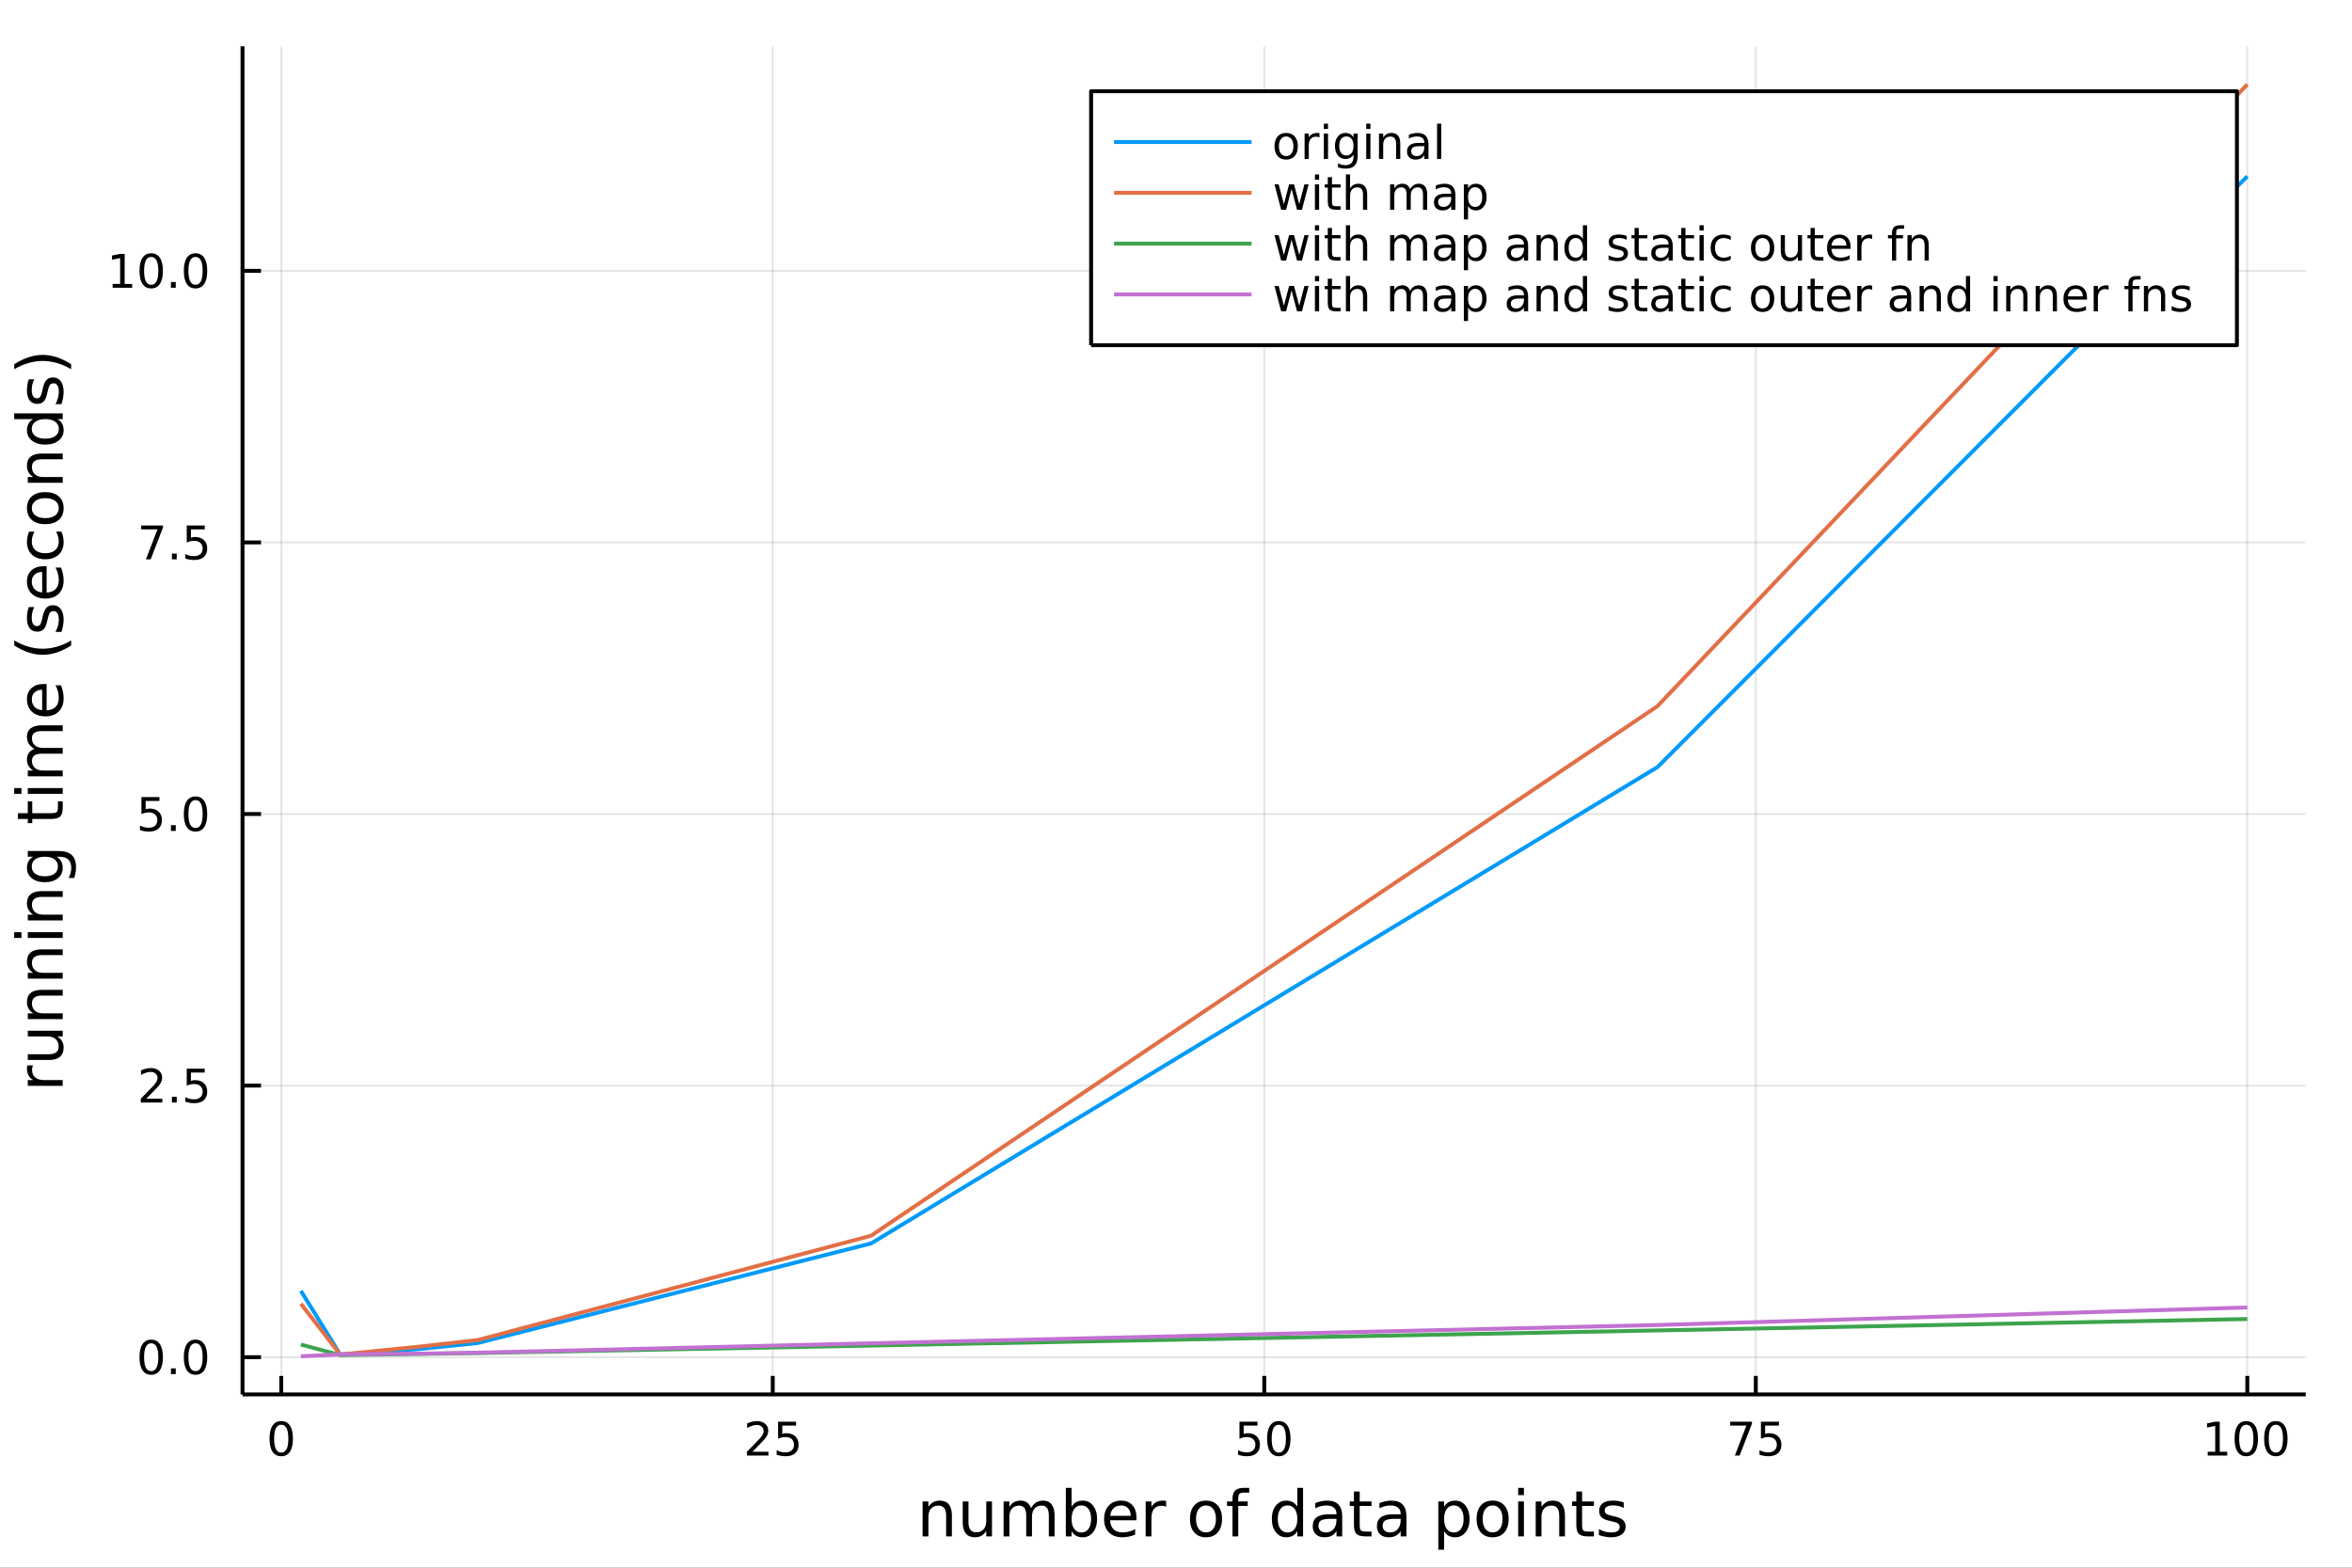 <?xml version="1.0" encoding="utf-8"?>
<svg xmlns="http://www.w3.org/2000/svg" xmlns:xlink="http://www.w3.org/1999/xlink" width="600" height="400" viewBox="0 0 2400 1600">
<rect x="0" y="0" width="2400" height="1600" fill="#333333" stroke="none"/>
<defs>
  <clipPath id="clip090">
    <rect x="0" y="0" width="2400" height="1600"/>
  </clipPath>
</defs>
<path clip-path="url(#clip090)" d="
M0 1600 L2400 1600 L2400 0 L0 0  Z
  " fill="#ffffff" fill-rule="evenodd" fill-opacity="1"/>
<defs>
  <clipPath id="clip091">
    <rect x="480" y="0" width="1681" height="1600"/>
  </clipPath>
</defs>
<path clip-path="url(#clip090)" d="
M247.459 1423.18 L2352.76 1423.18 L2352.76 47.244 L247.459 47.244  Z
  " fill="#ffffff" fill-rule="evenodd" fill-opacity="1"/>
<defs>
  <clipPath id="clip092">
    <rect x="247" y="47" width="2106" height="1377"/>
  </clipPath>
</defs>
<polyline clip-path="url(#clip092)" style="stroke:#000000; stroke-linecap:butt; stroke-linejoin:round; stroke-width:2; stroke-opacity:0.1; fill:none" points="
  286.981,1423.18 286.981,47.244 
  "/>
<polyline clip-path="url(#clip092)" style="stroke:#000000; stroke-linecap:butt; stroke-linejoin:round; stroke-width:2; stroke-opacity:0.1; fill:none" points="
  788.529,1423.18 788.529,47.244 
  "/>
<polyline clip-path="url(#clip092)" style="stroke:#000000; stroke-linecap:butt; stroke-linejoin:round; stroke-width:2; stroke-opacity:0.1; fill:none" points="
  1290.08,1423.18 1290.08,47.244 
  "/>
<polyline clip-path="url(#clip092)" style="stroke:#000000; stroke-linecap:butt; stroke-linejoin:round; stroke-width:2; stroke-opacity:0.1; fill:none" points="
  1791.62,1423.18 1791.62,47.244 
  "/>
<polyline clip-path="url(#clip092)" style="stroke:#000000; stroke-linecap:butt; stroke-linejoin:round; stroke-width:2; stroke-opacity:0.1; fill:none" points="
  2293.17,1423.18 2293.17,47.244 
  "/>
<polyline clip-path="url(#clip090)" style="stroke:#000000; stroke-linecap:butt; stroke-linejoin:round; stroke-width:4; stroke-opacity:1; fill:none" points="
  247.459,1423.18 2352.76,1423.18 
  "/>
<polyline clip-path="url(#clip090)" style="stroke:#000000; stroke-linecap:butt; stroke-linejoin:round; stroke-width:4; stroke-opacity:1; fill:none" points="
  286.981,1423.18 286.981,1404.28 
  "/>
<polyline clip-path="url(#clip090)" style="stroke:#000000; stroke-linecap:butt; stroke-linejoin:round; stroke-width:4; stroke-opacity:1; fill:none" points="
  788.529,1423.18 788.529,1404.28 
  "/>
<polyline clip-path="url(#clip090)" style="stroke:#000000; stroke-linecap:butt; stroke-linejoin:round; stroke-width:4; stroke-opacity:1; fill:none" points="
  1290.08,1423.18 1290.08,1404.28 
  "/>
<polyline clip-path="url(#clip090)" style="stroke:#000000; stroke-linecap:butt; stroke-linejoin:round; stroke-width:4; stroke-opacity:1; fill:none" points="
  1791.62,1423.18 1791.62,1404.28 
  "/>
<polyline clip-path="url(#clip090)" style="stroke:#000000; stroke-linecap:butt; stroke-linejoin:round; stroke-width:4; stroke-opacity:1; fill:none" points="
  2293.17,1423.18 2293.17,1404.28 
  "/>
<path clip-path="url(#clip090)" d="M286.981 1454.1 Q283.37 1454.1 281.541 1457.66 Q279.735 1461.2 279.735 1468.33 Q279.735 1475.44 281.541 1479.01 Q283.37 1482.55 286.981 1482.55 Q290.615 1482.55 292.42 1479.01 Q294.249 1475.44 294.249 1468.33 Q294.249 1461.2 292.42 1457.66 Q290.615 1454.1 286.981 1454.1 M286.981 1450.39 Q292.791 1450.39 295.846 1455 Q298.925 1459.58 298.925 1468.33 Q298.925 1477.06 295.846 1481.67 Q292.791 1486.25 286.981 1486.25 Q281.171 1486.25 278.092 1481.67 Q275.036 1477.06 275.036 1468.33 Q275.036 1459.58 278.092 1455 Q281.171 1450.39 286.981 1450.39 Z" fill="#000000" fill-rule="evenodd" fill-opacity="1" /><path clip-path="url(#clip090)" d="M767.799 1481.64 L784.119 1481.64 L784.119 1485.58 L762.174 1485.58 L762.174 1481.64 Q764.837 1478.89 769.42 1474.26 Q774.026 1469.61 775.207 1468.27 Q777.452 1465.74 778.332 1464.01 Q779.235 1462.25 779.235 1460.56 Q779.235 1457.8 777.29 1456.07 Q775.369 1454.33 772.267 1454.33 Q770.068 1454.33 767.614 1455.09 Q765.184 1455.86 762.406 1457.41 L762.406 1452.69 Q765.23 1451.55 767.684 1450.97 Q770.137 1450.39 772.174 1450.39 Q777.545 1450.39 780.739 1453.08 Q783.934 1455.77 783.934 1460.26 Q783.934 1462.39 783.123 1464.31 Q782.336 1466.2 780.23 1468.8 Q779.651 1469.47 776.549 1472.69 Q773.448 1475.88 767.799 1481.64 Z" fill="#000000" fill-rule="evenodd" fill-opacity="1" /><path clip-path="url(#clip090)" d="M793.98 1451.02 L812.336 1451.02 L812.336 1454.96 L798.262 1454.96 L798.262 1463.43 Q799.281 1463.08 800.299 1462.92 Q801.318 1462.73 802.336 1462.73 Q808.123 1462.73 811.503 1465.9 Q814.883 1469.08 814.883 1474.49 Q814.883 1480.07 811.41 1483.17 Q807.938 1486.25 801.619 1486.25 Q799.443 1486.25 797.174 1485.88 Q794.929 1485.51 792.522 1484.77 L792.522 1480.07 Q794.605 1481.2 796.827 1481.76 Q799.049 1482.32 801.526 1482.32 Q805.531 1482.32 807.869 1480.21 Q810.207 1478.1 810.207 1474.49 Q810.207 1470.88 807.869 1468.77 Q805.531 1466.67 801.526 1466.67 Q799.651 1466.67 797.776 1467.08 Q795.924 1467.5 793.98 1468.38 L793.98 1451.02 Z" fill="#000000" fill-rule="evenodd" fill-opacity="1" /><path clip-path="url(#clip090)" d="M1264.78 1451.02 L1283.13 1451.02 L1283.13 1454.96 L1269.06 1454.96 L1269.06 1463.43 Q1270.08 1463.08 1271.09 1462.92 Q1272.11 1462.73 1273.13 1462.73 Q1278.92 1462.73 1282.3 1465.9 Q1285.68 1469.08 1285.68 1474.49 Q1285.68 1480.07 1282.21 1483.17 Q1278.73 1486.25 1272.41 1486.25 Q1270.24 1486.25 1267.97 1485.88 Q1265.72 1485.51 1263.32 1484.77 L1263.32 1480.07 Q1265.4 1481.2 1267.62 1481.76 Q1269.84 1482.32 1272.32 1482.32 Q1276.33 1482.32 1278.66 1480.21 Q1281 1478.1 1281 1474.49 Q1281 1470.88 1278.66 1468.77 Q1276.33 1466.67 1272.32 1466.67 Q1270.45 1466.67 1268.57 1467.08 Q1266.72 1467.5 1264.78 1468.38 L1264.78 1451.02 Z" fill="#000000" fill-rule="evenodd" fill-opacity="1" /><path clip-path="url(#clip090)" d="M1304.89 1454.1 Q1301.28 1454.1 1299.45 1457.66 Q1297.65 1461.2 1297.65 1468.33 Q1297.65 1475.44 1299.45 1479.01 Q1301.28 1482.55 1304.89 1482.55 Q1308.53 1482.55 1310.33 1479.01 Q1312.16 1475.44 1312.16 1468.33 Q1312.16 1461.2 1310.33 1457.66 Q1308.53 1454.1 1304.89 1454.1 M1304.89 1450.39 Q1310.7 1450.39 1313.76 1455 Q1316.84 1459.58 1316.84 1468.33 Q1316.84 1477.06 1313.76 1481.67 Q1310.7 1486.25 1304.89 1486.25 Q1299.08 1486.25 1296 1481.67 Q1292.95 1477.06 1292.95 1468.33 Q1292.95 1459.58 1296 1455 Q1299.08 1450.39 1304.89 1450.39 Z" fill="#000000" fill-rule="evenodd" fill-opacity="1" /><path clip-path="url(#clip090)" d="M1765.48 1451.02 L1787.7 1451.02 L1787.7 1453.01 L1775.15 1485.58 L1770.27 1485.58 L1782.08 1454.96 L1765.48 1454.96 L1765.48 1451.02 Z" fill="#000000" fill-rule="evenodd" fill-opacity="1" /><path clip-path="url(#clip090)" d="M1796.87 1451.02 L1815.22 1451.02 L1815.22 1454.96 L1801.15 1454.96 L1801.15 1463.43 Q1802.17 1463.08 1803.19 1462.92 Q1804.21 1462.73 1805.22 1462.73 Q1811.01 1462.73 1814.39 1465.9 Q1817.77 1469.08 1817.77 1474.49 Q1817.77 1480.07 1814.3 1483.17 Q1810.83 1486.25 1804.51 1486.25 Q1802.33 1486.25 1800.06 1485.88 Q1797.82 1485.51 1795.41 1484.77 L1795.41 1480.07 Q1797.49 1481.2 1799.71 1481.76 Q1801.94 1482.32 1804.41 1482.32 Q1808.42 1482.32 1810.76 1480.21 Q1813.09 1478.1 1813.09 1474.49 Q1813.09 1470.88 1810.76 1468.77 Q1808.42 1466.67 1804.41 1466.67 Q1802.54 1466.67 1800.66 1467.08 Q1798.81 1467.5 1796.87 1468.38 L1796.87 1451.02 Z" fill="#000000" fill-rule="evenodd" fill-opacity="1" /><path clip-path="url(#clip090)" d="M2252.78 1481.64 L2260.42 1481.64 L2260.42 1455.28 L2252.11 1456.95 L2252.11 1452.69 L2260.37 1451.02 L2265.05 1451.02 L2265.05 1481.64 L2272.69 1481.64 L2272.69 1485.58 L2252.78 1485.58 L2252.78 1481.64 Z" fill="#000000" fill-rule="evenodd" fill-opacity="1" /><path clip-path="url(#clip090)" d="M2292.13 1454.1 Q2288.52 1454.1 2286.69 1457.66 Q2284.89 1461.2 2284.89 1468.33 Q2284.89 1475.44 2286.69 1479.01 Q2288.52 1482.55 2292.13 1482.55 Q2295.76 1482.55 2297.57 1479.01 Q2299.4 1475.44 2299.4 1468.33 Q2299.4 1461.2 2297.57 1457.66 Q2295.76 1454.1 2292.13 1454.1 M2292.13 1450.39 Q2297.94 1450.39 2301 1455 Q2304.07 1459.58 2304.07 1468.33 Q2304.07 1477.06 2301 1481.67 Q2297.94 1486.25 2292.13 1486.25 Q2286.32 1486.25 2283.24 1481.67 Q2280.19 1477.06 2280.19 1468.33 Q2280.19 1459.58 2283.24 1455 Q2286.32 1450.39 2292.13 1450.39 Z" fill="#000000" fill-rule="evenodd" fill-opacity="1" /><path clip-path="url(#clip090)" d="M2322.29 1454.1 Q2318.68 1454.1 2316.85 1457.66 Q2315.05 1461.2 2315.05 1468.33 Q2315.05 1475.44 2316.85 1479.01 Q2318.68 1482.55 2322.29 1482.55 Q2325.93 1482.55 2327.73 1479.01 Q2329.56 1475.44 2329.56 1468.33 Q2329.56 1461.2 2327.73 1457.66 Q2325.93 1454.1 2322.29 1454.1 M2322.29 1450.39 Q2328.1 1450.39 2331.16 1455 Q2334.24 1459.58 2334.24 1468.33 Q2334.24 1477.06 2331.16 1481.67 Q2328.1 1486.25 2322.29 1486.25 Q2316.48 1486.25 2313.4 1481.67 Q2310.35 1477.06 2310.35 1468.33 Q2310.35 1459.58 2313.4 1455 Q2316.48 1450.39 2322.29 1450.39 Z" fill="#000000" fill-rule="evenodd" fill-opacity="1" /><path clip-path="url(#clip090)" d="M971.303 1546.53 L971.303 1568.04 L965.446 1568.04 L965.446 1546.72 Q965.446 1541.66 963.473 1539.14 Q961.499 1536.63 957.553 1536.63 Q952.81 1536.63 950.073 1539.65 Q947.336 1542.68 947.336 1547.9 L947.336 1568.04 L941.447 1568.04 L941.447 1532.4 L947.336 1532.4 L947.336 1537.93 Q949.436 1534.72 952.269 1533.13 Q955.134 1531.54 958.858 1531.54 Q965.001 1531.54 968.152 1535.36 Q971.303 1539.14 971.303 1546.53 Z" fill="#000000" fill-rule="evenodd" fill-opacity="1" /><path clip-path="url(#clip090)" d="M982.379 1553.98 L982.379 1532.4 L988.235 1532.4 L988.235 1553.75 Q988.235 1558.81 990.209 1561.36 Q992.182 1563.87 996.129 1563.87 Q1000.87 1563.87 1003.61 1560.85 Q1006.38 1557.83 1006.38 1552.61 L1006.38 1532.4 L1012.23 1532.4 L1012.23 1568.04 L1006.38 1568.04 L1006.38 1562.57 Q1004.25 1565.82 1001.41 1567.41 Q998.612 1568.97 994.888 1568.97 Q988.745 1568.97 985.562 1565.15 Q982.379 1561.33 982.379 1553.98 M997.116 1531.54 L997.116 1531.54 Z" fill="#000000" fill-rule="evenodd" fill-opacity="1" /><path clip-path="url(#clip090)" d="M1052.05 1539.24 Q1054.25 1535.29 1057.3 1533.41 Q1060.36 1531.54 1064.5 1531.54 Q1070.07 1531.54 1073.09 1535.45 Q1076.11 1539.33 1076.11 1546.53 L1076.11 1568.04 L1070.23 1568.04 L1070.23 1546.72 Q1070.23 1541.59 1068.41 1539.11 Q1066.6 1536.63 1062.87 1536.63 Q1058.32 1536.63 1055.68 1539.65 Q1053.04 1542.68 1053.04 1547.9 L1053.04 1568.04 L1047.15 1568.04 L1047.15 1546.72 Q1047.15 1541.56 1045.34 1539.11 Q1043.52 1536.63 1039.73 1536.63 Q1035.25 1536.63 1032.6 1539.68 Q1029.96 1542.71 1029.96 1547.9 L1029.96 1568.04 L1024.07 1568.04 L1024.07 1532.4 L1029.96 1532.4 L1029.96 1537.93 Q1031.97 1534.66 1034.77 1533.1 Q1037.57 1531.54 1041.42 1531.54 Q1045.3 1531.54 1048.01 1533.51 Q1050.75 1535.48 1052.05 1539.24 Z" fill="#000000" fill-rule="evenodd" fill-opacity="1" /><path clip-path="url(#clip090)" d="M1113.39 1550.25 Q1113.39 1543.79 1110.71 1540.13 Q1108.07 1536.44 1103.42 1536.44 Q1098.78 1536.44 1096.1 1540.13 Q1093.46 1543.79 1093.46 1550.25 Q1093.46 1556.71 1096.1 1560.4 Q1098.78 1564.07 1103.42 1564.07 Q1108.07 1564.07 1110.71 1560.4 Q1113.39 1556.71 1113.39 1550.25 M1093.46 1537.81 Q1095.31 1534.62 1098.11 1533.1 Q1100.94 1531.54 1104.86 1531.54 Q1111.35 1531.54 1115.39 1536.69 Q1119.46 1541.85 1119.46 1550.25 Q1119.46 1558.65 1115.39 1563.81 Q1111.35 1568.97 1104.86 1568.97 Q1100.94 1568.97 1098.11 1567.44 Q1095.31 1565.88 1093.46 1562.7 L1093.46 1568.04 L1087.57 1568.04 L1087.57 1518.52 L1093.46 1518.52 L1093.46 1537.81 Z" fill="#000000" fill-rule="evenodd" fill-opacity="1" /><path clip-path="url(#clip090)" d="M1159.66 1548.76 L1159.66 1551.62 L1132.74 1551.62 Q1133.12 1557.67 1136.37 1560.85 Q1139.64 1564 1145.47 1564 Q1148.84 1564 1151.99 1563.17 Q1155.18 1562.35 1158.3 1560.69 L1158.3 1566.23 Q1155.14 1567.57 1151.83 1568.27 Q1148.52 1568.97 1145.12 1568.97 Q1136.59 1568.97 1131.59 1564 Q1126.63 1559.04 1126.63 1550.57 Q1126.63 1541.82 1131.34 1536.69 Q1136.08 1531.54 1144.1 1531.54 Q1151.29 1531.54 1155.46 1536.18 Q1159.66 1540.8 1159.66 1548.76 M1153.81 1547.04 Q1153.74 1542.23 1151.1 1539.37 Q1148.49 1536.5 1144.16 1536.5 Q1139.26 1536.5 1136.3 1539.27 Q1133.37 1542.04 1132.93 1547.07 L1153.81 1547.04 Z" fill="#000000" fill-rule="evenodd" fill-opacity="1" /><path clip-path="url(#clip090)" d="M1189.93 1537.87 Q1188.95 1537.3 1187.77 1537.04 Q1186.62 1536.76 1185.22 1536.76 Q1180.26 1536.76 1177.58 1540 Q1174.94 1543.22 1174.94 1549.27 L1174.94 1568.04 L1169.05 1568.04 L1169.05 1532.4 L1174.94 1532.4 L1174.94 1537.93 Q1176.79 1534.69 1179.75 1533.13 Q1182.71 1531.54 1186.94 1531.54 Q1187.55 1531.54 1188.28 1531.63 Q1189.01 1531.7 1189.9 1531.85 L1189.93 1537.87 Z" fill="#000000" fill-rule="evenodd" fill-opacity="1" /><path clip-path="url(#clip090)" d="M1230.61 1536.5 Q1225.9 1536.5 1223.16 1540.19 Q1220.42 1543.85 1220.42 1550.25 Q1220.42 1556.65 1223.13 1560.34 Q1225.87 1564 1230.61 1564 Q1235.29 1564 1238.03 1560.31 Q1240.76 1556.62 1240.76 1550.25 Q1240.76 1543.92 1238.03 1540.23 Q1235.29 1536.5 1230.61 1536.5 M1230.61 1531.54 Q1238.25 1531.54 1242.61 1536.5 Q1246.97 1541.47 1246.97 1550.25 Q1246.97 1559 1242.61 1564 Q1238.25 1568.97 1230.61 1568.97 Q1222.94 1568.97 1218.58 1564 Q1214.25 1559 1214.25 1550.25 Q1214.25 1541.47 1218.58 1536.5 Q1222.94 1531.54 1230.61 1531.54 Z" fill="#000000" fill-rule="evenodd" fill-opacity="1" /><path clip-path="url(#clip090)" d="M1274.72 1518.52 L1274.72 1523.39 L1269.12 1523.39 Q1265.97 1523.39 1264.73 1524.66 Q1263.52 1525.93 1263.52 1529.24 L1263.52 1532.4 L1273.16 1532.4 L1273.16 1536.95 L1263.52 1536.95 L1263.52 1568.04 L1257.63 1568.04 L1257.63 1536.95 L1252.03 1536.95 L1252.03 1532.4 L1257.63 1532.4 L1257.63 1529.91 Q1257.63 1523.96 1260.4 1521.26 Q1263.17 1518.52 1269.19 1518.52 L1274.72 1518.52 Z" fill="#000000" fill-rule="evenodd" fill-opacity="1" /><path clip-path="url(#clip090)" d="M1323.8 1537.81 L1323.8 1518.52 L1329.66 1518.52 L1329.66 1568.04 L1323.8 1568.04 L1323.8 1562.7 Q1321.96 1565.88 1319.12 1567.44 Q1316.32 1568.97 1312.38 1568.97 Q1305.92 1568.97 1301.84 1563.81 Q1297.8 1558.65 1297.8 1550.25 Q1297.8 1541.85 1301.84 1536.69 Q1305.92 1531.54 1312.38 1531.54 Q1316.32 1531.54 1319.12 1533.1 Q1321.96 1534.62 1323.8 1537.81 M1303.85 1550.25 Q1303.85 1556.71 1306.49 1560.4 Q1309.16 1564.07 1313.81 1564.07 Q1318.46 1564.07 1321.13 1560.4 Q1323.8 1556.71 1323.8 1550.25 Q1323.8 1543.79 1321.13 1540.13 Q1318.46 1536.44 1313.81 1536.44 Q1309.16 1536.44 1306.49 1540.13 Q1303.85 1543.79 1303.85 1550.25 Z" fill="#000000" fill-rule="evenodd" fill-opacity="1" /><path clip-path="url(#clip090)" d="M1357.92 1550.12 Q1350.83 1550.12 1348.09 1551.75 Q1345.35 1553.37 1345.35 1557.29 Q1345.35 1560.4 1347.39 1562.25 Q1349.46 1564.07 1352.99 1564.07 Q1357.86 1564.07 1360.79 1560.63 Q1363.75 1557.16 1363.75 1551.43 L1363.75 1550.12 L1357.92 1550.12 M1369.6 1547.71 L1369.6 1568.04 L1363.75 1568.04 L1363.75 1562.63 Q1361.74 1565.88 1358.75 1567.44 Q1355.76 1568.97 1351.43 1568.97 Q1345.96 1568.97 1342.71 1565.91 Q1339.5 1562.82 1339.5 1557.67 Q1339.5 1551.65 1343.51 1548.6 Q1347.55 1545.54 1355.54 1545.54 L1363.75 1545.54 L1363.75 1544.97 Q1363.75 1540.93 1361.07 1538.73 Q1358.43 1536.5 1353.63 1536.5 Q1350.57 1536.5 1347.68 1537.23 Q1344.78 1537.97 1342.11 1539.43 L1342.11 1534.02 Q1345.32 1532.78 1348.34 1532.17 Q1351.37 1531.54 1354.23 1531.54 Q1361.97 1531.54 1365.79 1535.55 Q1369.6 1539.56 1369.6 1547.71 Z" fill="#000000" fill-rule="evenodd" fill-opacity="1" /><path clip-path="url(#clip090)" d="M1387.46 1522.27 L1387.46 1532.4 L1399.52 1532.4 L1399.52 1536.95 L1387.46 1536.95 L1387.46 1556.3 Q1387.46 1560.66 1388.64 1561.9 Q1389.85 1563.14 1393.51 1563.14 L1399.52 1563.14 L1399.52 1568.04 L1393.51 1568.04 Q1386.73 1568.04 1384.15 1565.53 Q1381.57 1562.98 1381.57 1556.3 L1381.57 1536.95 L1377.28 1536.95 L1377.28 1532.4 L1381.57 1532.4 L1381.57 1522.27 L1387.46 1522.27 Z" fill="#000000" fill-rule="evenodd" fill-opacity="1" /><path clip-path="url(#clip090)" d="M1423.43 1550.12 Q1416.33 1550.12 1413.59 1551.75 Q1410.85 1553.37 1410.85 1557.29 Q1410.85 1560.4 1412.89 1562.25 Q1414.96 1564.07 1418.49 1564.07 Q1423.36 1564.07 1426.29 1560.63 Q1429.25 1557.16 1429.25 1551.43 L1429.25 1550.12 L1423.43 1550.12 M1435.11 1547.71 L1435.11 1568.04 L1429.25 1568.04 L1429.25 1562.63 Q1427.25 1565.88 1424.25 1567.44 Q1421.26 1568.97 1416.93 1568.97 Q1411.46 1568.97 1408.21 1565.91 Q1405 1562.82 1405 1557.67 Q1405 1551.65 1409.01 1548.6 Q1413.05 1545.54 1421.04 1545.54 L1429.25 1545.54 L1429.25 1544.97 Q1429.25 1540.93 1426.58 1538.73 Q1423.94 1536.5 1419.13 1536.5 Q1416.07 1536.5 1413.18 1537.23 Q1410.28 1537.97 1407.61 1539.43 L1407.61 1534.02 Q1410.82 1532.78 1413.85 1532.17 Q1416.87 1531.54 1419.73 1531.54 Q1427.47 1531.54 1431.29 1535.55 Q1435.11 1539.56 1435.11 1547.71 Z" fill="#000000" fill-rule="evenodd" fill-opacity="1" /><path clip-path="url(#clip090)" d="M1473.56 1562.7 L1473.56 1581.6 L1467.67 1581.6 L1467.67 1532.4 L1473.56 1532.4 L1473.56 1537.81 Q1475.4 1534.62 1478.2 1533.1 Q1481.04 1531.54 1484.95 1531.54 Q1491.44 1531.54 1495.49 1536.69 Q1499.56 1541.85 1499.56 1550.25 Q1499.56 1558.65 1495.49 1563.81 Q1491.44 1568.97 1484.95 1568.97 Q1481.04 1568.97 1478.2 1567.44 Q1475.4 1565.88 1473.56 1562.7 M1493.48 1550.25 Q1493.48 1543.79 1490.81 1540.13 Q1488.17 1536.44 1483.52 1536.44 Q1478.87 1536.44 1476.2 1540.13 Q1473.56 1543.79 1473.56 1550.25 Q1473.56 1556.71 1476.2 1560.4 Q1478.87 1564.07 1483.52 1564.07 Q1488.17 1564.07 1490.81 1560.4 Q1493.48 1556.71 1493.48 1550.25 Z" fill="#000000" fill-rule="evenodd" fill-opacity="1" /><path clip-path="url(#clip090)" d="M1523.08 1536.5 Q1518.37 1536.5 1515.63 1540.19 Q1512.9 1543.85 1512.9 1550.25 Q1512.9 1556.65 1515.6 1560.34 Q1518.34 1564 1523.08 1564 Q1527.76 1564 1530.5 1560.31 Q1533.24 1556.62 1533.24 1550.25 Q1533.24 1543.92 1530.5 1540.23 Q1527.76 1536.5 1523.08 1536.5 M1523.08 1531.54 Q1530.72 1531.54 1535.08 1536.5 Q1539.44 1541.47 1539.44 1550.25 Q1539.44 1559 1535.08 1564 Q1530.72 1568.97 1523.08 1568.97 Q1515.41 1568.97 1511.05 1564 Q1506.72 1559 1506.72 1550.25 Q1506.72 1541.47 1511.05 1536.5 Q1515.41 1531.54 1523.08 1531.54 Z" fill="#000000" fill-rule="evenodd" fill-opacity="1" /><path clip-path="url(#clip090)" d="M1549.15 1532.4 L1555.01 1532.4 L1555.01 1568.04 L1549.15 1568.04 L1549.15 1532.4 M1549.15 1518.52 L1555.01 1518.52 L1555.01 1525.93 L1549.15 1525.93 L1549.15 1518.52 Z" fill="#000000" fill-rule="evenodd" fill-opacity="1" /><path clip-path="url(#clip090)" d="M1596.89 1546.53 L1596.89 1568.04 L1591.04 1568.04 L1591.04 1546.72 Q1591.04 1541.66 1589.06 1539.14 Q1587.09 1536.63 1583.14 1536.63 Q1578.4 1536.63 1575.66 1539.65 Q1572.93 1542.68 1572.93 1547.9 L1572.93 1568.04 L1567.04 1568.04 L1567.04 1532.4 L1572.93 1532.4 L1572.93 1537.93 Q1575.03 1534.72 1577.86 1533.13 Q1580.72 1531.54 1584.45 1531.54 Q1590.59 1531.54 1593.74 1535.36 Q1596.89 1539.14 1596.89 1546.53 Z" fill="#000000" fill-rule="evenodd" fill-opacity="1" /><path clip-path="url(#clip090)" d="M1614.37 1522.27 L1614.37 1532.4 L1626.43 1532.4 L1626.43 1536.95 L1614.37 1536.95 L1614.37 1556.3 Q1614.37 1560.66 1615.54 1561.9 Q1616.75 1563.14 1620.41 1563.14 L1626.43 1563.14 L1626.43 1568.04 L1620.41 1568.04 Q1613.63 1568.04 1611.06 1565.53 Q1608.48 1562.98 1608.48 1556.3 L1608.48 1536.95 L1604.18 1536.95 L1604.18 1532.4 L1608.48 1532.4 L1608.48 1522.27 L1614.37 1522.27 Z" fill="#000000" fill-rule="evenodd" fill-opacity="1" /><path clip-path="url(#clip090)" d="M1656.86 1533.45 L1656.86 1538.98 Q1654.37 1537.71 1651.7 1537.07 Q1649.03 1536.44 1646.16 1536.44 Q1641.8 1536.44 1639.61 1537.77 Q1637.44 1539.11 1637.44 1541.79 Q1637.44 1543.82 1639 1545 Q1640.56 1546.15 1645.27 1547.2 L1647.28 1547.64 Q1653.52 1548.98 1656.13 1551.43 Q1658.77 1553.85 1658.77 1558.21 Q1658.77 1563.17 1654.82 1566.07 Q1650.91 1568.97 1644.03 1568.97 Q1641.17 1568.97 1638.05 1568.39 Q1634.96 1567.85 1631.52 1566.74 L1631.52 1560.69 Q1634.77 1562.38 1637.92 1563.24 Q1641.07 1564.07 1644.16 1564.07 Q1648.3 1564.07 1650.52 1562.66 Q1652.75 1561.23 1652.75 1558.65 Q1652.75 1556.27 1651.13 1554.99 Q1649.54 1553.72 1644.09 1552.54 L1642.06 1552.07 Q1636.61 1550.92 1634.2 1548.56 Q1631.78 1546.18 1631.78 1542.04 Q1631.78 1537.01 1635.34 1534.27 Q1638.91 1531.54 1645.46 1531.54 Q1648.71 1531.54 1651.57 1532.01 Q1654.44 1532.49 1656.86 1533.45 Z" fill="#000000" fill-rule="evenodd" fill-opacity="1" /><polyline clip-path="url(#clip092)" style="stroke:#000000; stroke-linecap:butt; stroke-linejoin:round; stroke-width:2; stroke-opacity:0.1; fill:none" points="
  247.459,1385.16 2352.76,1385.16 
  "/>
<polyline clip-path="url(#clip092)" style="stroke:#000000; stroke-linecap:butt; stroke-linejoin:round; stroke-width:2; stroke-opacity:0.1; fill:none" points="
  247.459,1107.97 2352.76,1107.97 
  "/>
<polyline clip-path="url(#clip092)" style="stroke:#000000; stroke-linecap:butt; stroke-linejoin:round; stroke-width:2; stroke-opacity:0.1; fill:none" points="
  247.459,830.787 2352.76,830.787 
  "/>
<polyline clip-path="url(#clip092)" style="stroke:#000000; stroke-linecap:butt; stroke-linejoin:round; stroke-width:2; stroke-opacity:0.1; fill:none" points="
  247.459,553.603 2352.76,553.603 
  "/>
<polyline clip-path="url(#clip092)" style="stroke:#000000; stroke-linecap:butt; stroke-linejoin:round; stroke-width:2; stroke-opacity:0.1; fill:none" points="
  247.459,276.418 2352.76,276.418 
  "/>
<polyline clip-path="url(#clip090)" style="stroke:#000000; stroke-linecap:butt; stroke-linejoin:round; stroke-width:4; stroke-opacity:1; fill:none" points="
  247.459,1423.18 247.459,47.244 
  "/>
<polyline clip-path="url(#clip090)" style="stroke:#000000; stroke-linecap:butt; stroke-linejoin:round; stroke-width:4; stroke-opacity:1; fill:none" points="
  247.459,1385.16 266.356,1385.16 
  "/>
<polyline clip-path="url(#clip090)" style="stroke:#000000; stroke-linecap:butt; stroke-linejoin:round; stroke-width:4; stroke-opacity:1; fill:none" points="
  247.459,1107.97 266.356,1107.97 
  "/>
<polyline clip-path="url(#clip090)" style="stroke:#000000; stroke-linecap:butt; stroke-linejoin:round; stroke-width:4; stroke-opacity:1; fill:none" points="
  247.459,830.787 266.356,830.787 
  "/>
<polyline clip-path="url(#clip090)" style="stroke:#000000; stroke-linecap:butt; stroke-linejoin:round; stroke-width:4; stroke-opacity:1; fill:none" points="
  247.459,553.603 266.356,553.603 
  "/>
<polyline clip-path="url(#clip090)" style="stroke:#000000; stroke-linecap:butt; stroke-linejoin:round; stroke-width:4; stroke-opacity:1; fill:none" points="
  247.459,276.418 266.356,276.418 
  "/>
<path clip-path="url(#clip090)" d="M154.283 1370.95 Q150.672 1370.95 148.843 1374.52 Q147.038 1378.06 147.038 1385.19 Q147.038 1392.3 148.843 1395.86 Q150.672 1399.4 154.283 1399.4 Q157.917 1399.4 159.723 1395.86 Q161.552 1392.3 161.552 1385.19 Q161.552 1378.06 159.723 1374.52 Q157.917 1370.95 154.283 1370.95 M154.283 1367.25 Q160.093 1367.25 163.149 1371.86 Q166.227 1376.44 166.227 1385.19 Q166.227 1393.92 163.149 1398.52 Q160.093 1403.11 154.283 1403.11 Q148.473 1403.11 145.394 1398.52 Q142.339 1393.92 142.339 1385.19 Q142.339 1376.44 145.394 1371.86 Q148.473 1367.25 154.283 1367.25 Z" fill="#000000" fill-rule="evenodd" fill-opacity="1" /><path clip-path="url(#clip090)" d="M174.445 1396.56 L179.329 1396.56 L179.329 1402.44 L174.445 1402.44 L174.445 1396.56 Z" fill="#000000" fill-rule="evenodd" fill-opacity="1" /><path clip-path="url(#clip090)" d="M199.514 1370.95 Q195.903 1370.95 194.075 1374.52 Q192.269 1378.06 192.269 1385.19 Q192.269 1392.3 194.075 1395.86 Q195.903 1399.4 199.514 1399.4 Q203.149 1399.4 204.954 1395.86 Q206.783 1392.3 206.783 1385.19 Q206.783 1378.06 204.954 1374.52 Q203.149 1370.95 199.514 1370.95 M199.514 1367.25 Q205.324 1367.25 208.38 1371.86 Q211.459 1376.44 211.459 1385.19 Q211.459 1393.92 208.38 1398.52 Q205.324 1403.11 199.514 1403.11 Q193.704 1403.11 190.625 1398.52 Q187.57 1393.92 187.57 1385.19 Q187.57 1376.44 190.625 1371.86 Q193.704 1367.25 199.514 1367.25 Z" fill="#000000" fill-rule="evenodd" fill-opacity="1" /><path clip-path="url(#clip090)" d="M149.306 1121.32 L165.626 1121.32 L165.626 1125.25 L143.681 1125.25 L143.681 1121.32 Q146.343 1118.56 150.927 1113.93 Q155.533 1109.28 156.714 1107.94 Q158.959 1105.41 159.839 1103.68 Q160.741 1101.92 160.741 1100.23 Q160.741 1097.47 158.797 1095.74 Q156.876 1094 153.774 1094 Q151.575 1094 149.121 1094.77 Q146.691 1095.53 143.913 1097.08 L143.913 1092.36 Q146.737 1091.22 149.191 1090.65 Q151.644 1090.07 153.681 1090.07 Q159.052 1090.07 162.246 1092.75 Q165.44 1095.44 165.44 1099.93 Q165.44 1102.06 164.63 1103.98 Q163.843 1105.88 161.737 1108.47 Q161.158 1109.14 158.056 1112.36 Q154.954 1115.55 149.306 1121.32 Z" fill="#000000" fill-rule="evenodd" fill-opacity="1" /><path clip-path="url(#clip090)" d="M175.44 1119.37 L180.325 1119.37 L180.325 1125.25 L175.44 1125.25 L175.44 1119.37 Z" fill="#000000" fill-rule="evenodd" fill-opacity="1" /><path clip-path="url(#clip090)" d="M190.556 1090.69 L208.912 1090.69 L208.912 1094.63 L194.838 1094.63 L194.838 1103.1 Q195.857 1102.75 196.875 1102.59 Q197.894 1102.4 198.912 1102.4 Q204.699 1102.4 208.079 1105.58 Q211.459 1108.75 211.459 1114.16 Q211.459 1119.74 207.987 1122.84 Q204.514 1125.92 198.195 1125.92 Q196.019 1125.92 193.75 1125.55 Q191.505 1125.18 189.098 1124.44 L189.098 1119.74 Q191.181 1120.88 193.403 1121.43 Q195.625 1121.99 198.102 1121.99 Q202.107 1121.99 204.445 1119.88 Q206.783 1117.77 206.783 1114.16 Q206.783 1110.55 204.445 1108.45 Q202.107 1106.34 198.102 1106.34 Q196.227 1106.34 194.352 1106.76 Q192.5 1107.17 190.556 1108.05 L190.556 1090.69 Z" fill="#000000" fill-rule="evenodd" fill-opacity="1" /><path clip-path="url(#clip090)" d="M144.329 813.507 L162.686 813.507 L162.686 817.442 L148.612 817.442 L148.612 825.915 Q149.63 825.567 150.649 825.405 Q151.667 825.22 152.686 825.22 Q158.473 825.22 161.852 828.391 Q165.232 831.563 165.232 836.979 Q165.232 842.558 161.76 845.66 Q158.288 848.739 151.968 848.739 Q149.792 848.739 147.524 848.368 Q145.279 847.998 142.871 847.257 L142.871 842.558 Q144.954 843.692 147.177 844.248 Q149.399 844.803 151.876 844.803 Q155.88 844.803 158.218 842.697 Q160.556 840.59 160.556 836.979 Q160.556 833.368 158.218 831.262 Q155.88 829.155 151.876 829.155 Q150.001 829.155 148.126 829.572 Q146.274 829.989 144.329 830.868 L144.329 813.507 Z" fill="#000000" fill-rule="evenodd" fill-opacity="1" /><path clip-path="url(#clip090)" d="M174.445 842.188 L179.329 842.188 L179.329 848.067 L174.445 848.067 L174.445 842.188 Z" fill="#000000" fill-rule="evenodd" fill-opacity="1" /><path clip-path="url(#clip090)" d="M199.514 816.586 Q195.903 816.586 194.075 820.151 Q192.269 823.692 192.269 830.822 Q192.269 837.928 194.075 841.493 Q195.903 845.035 199.514 845.035 Q203.149 845.035 204.954 841.493 Q206.783 837.928 206.783 830.822 Q206.783 823.692 204.954 820.151 Q203.149 816.586 199.514 816.586 M199.514 812.882 Q205.324 812.882 208.38 817.489 Q211.459 822.072 211.459 830.822 Q211.459 839.549 208.38 844.155 Q205.324 848.739 199.514 848.739 Q193.704 848.739 190.625 844.155 Q187.57 839.549 187.57 830.822 Q187.57 822.072 190.625 817.489 Q193.704 812.882 199.514 812.882 Z" fill="#000000" fill-rule="evenodd" fill-opacity="1" /><path clip-path="url(#clip090)" d="M144.098 536.323 L166.32 536.323 L166.32 538.314 L153.774 570.883 L148.89 570.883 L160.695 540.258 L144.098 540.258 L144.098 536.323 Z" fill="#000000" fill-rule="evenodd" fill-opacity="1" /><path clip-path="url(#clip090)" d="M175.44 565.003 L180.325 565.003 L180.325 570.883 L175.44 570.883 L175.44 565.003 Z" fill="#000000" fill-rule="evenodd" fill-opacity="1" /><path clip-path="url(#clip090)" d="M190.556 536.323 L208.912 536.323 L208.912 540.258 L194.838 540.258 L194.838 548.73 Q195.857 548.383 196.875 548.221 Q197.894 548.036 198.912 548.036 Q204.699 548.036 208.079 551.207 Q211.459 554.378 211.459 559.795 Q211.459 565.374 207.987 568.475 Q204.514 571.554 198.195 571.554 Q196.019 571.554 193.75 571.184 Q191.505 570.813 189.098 570.073 L189.098 565.374 Q191.181 566.508 193.403 567.063 Q195.625 567.619 198.102 567.619 Q202.107 567.619 204.445 565.513 Q206.783 563.406 206.783 559.795 Q206.783 556.184 204.445 554.077 Q202.107 551.971 198.102 551.971 Q196.227 551.971 194.352 552.388 Q192.5 552.804 190.556 553.684 L190.556 536.323 Z" fill="#000000" fill-rule="evenodd" fill-opacity="1" /><path clip-path="url(#clip090)" d="M114.931 289.763 L122.57 289.763 L122.57 263.398 L114.26 265.064 L114.26 260.805 L122.524 259.138 L127.2 259.138 L127.2 289.763 L134.839 289.763 L134.839 293.698 L114.931 293.698 L114.931 289.763 Z" fill="#000000" fill-rule="evenodd" fill-opacity="1" /><path clip-path="url(#clip090)" d="M154.283 262.217 Q150.672 262.217 148.843 265.782 Q147.038 269.324 147.038 276.453 Q147.038 283.56 148.843 287.124 Q150.672 290.666 154.283 290.666 Q157.917 290.666 159.723 287.124 Q161.552 283.56 161.552 276.453 Q161.552 269.324 159.723 265.782 Q157.917 262.217 154.283 262.217 M154.283 258.513 Q160.093 258.513 163.149 263.12 Q166.227 267.703 166.227 276.453 Q166.227 285.18 163.149 289.786 Q160.093 294.37 154.283 294.37 Q148.473 294.37 145.394 289.786 Q142.339 285.18 142.339 276.453 Q142.339 267.703 145.394 263.12 Q148.473 258.513 154.283 258.513 Z" fill="#000000" fill-rule="evenodd" fill-opacity="1" /><path clip-path="url(#clip090)" d="M174.445 287.819 L179.329 287.819 L179.329 293.698 L174.445 293.698 L174.445 287.819 Z" fill="#000000" fill-rule="evenodd" fill-opacity="1" /><path clip-path="url(#clip090)" d="M199.514 262.217 Q195.903 262.217 194.075 265.782 Q192.269 269.324 192.269 276.453 Q192.269 283.56 194.075 287.124 Q195.903 290.666 199.514 290.666 Q203.149 290.666 204.954 287.124 Q206.783 283.56 206.783 276.453 Q206.783 269.324 204.954 265.782 Q203.149 262.217 199.514 262.217 M199.514 258.513 Q205.324 258.513 208.38 263.12 Q211.459 267.703 211.459 276.453 Q211.459 285.18 208.38 289.786 Q205.324 294.37 199.514 294.37 Q193.704 294.37 190.625 289.786 Q187.57 285.18 187.57 276.453 Q187.57 267.703 190.625 263.12 Q193.704 258.513 199.514 258.513 Z" fill="#000000" fill-rule="evenodd" fill-opacity="1" /><path clip-path="url(#clip090)" d="M33.831 1087.35 Q33.258 1088.33 33.003 1089.51 Q32.717 1090.66 32.717 1092.06 Q32.717 1097.02 35.963 1099.7 Q39.178 1102.34 45.225 1102.34 L64.004 1102.34 L64.004 1108.23 L28.356 1108.23 L28.356 1102.34 L33.894 1102.34 Q30.648 1100.49 29.088 1097.53 Q27.497 1094.57 27.497 1090.34 Q27.497 1089.73 27.592 1089 Q27.656 1088.27 27.815 1087.38 L33.831 1087.35 Z" fill="#000000" fill-rule="evenodd" fill-opacity="1" /><path clip-path="url(#clip090)" d="M49.936 1081.81 L28.356 1081.81 L28.356 1075.95 L49.713 1075.95 Q54.774 1075.95 57.32 1073.98 Q59.835 1072.01 59.835 1068.06 Q59.835 1063.32 56.811 1060.58 Q53.787 1057.81 48.567 1057.81 L28.356 1057.81 L28.356 1051.95 L64.004 1051.95 L64.004 1057.81 L58.53 1057.81 Q61.776 1059.94 63.368 1062.78 Q64.927 1065.58 64.927 1069.3 Q64.927 1075.44 61.108 1078.63 Q57.288 1081.81 49.936 1081.81 M27.497 1067.07 L27.497 1067.07 Z" fill="#000000" fill-rule="evenodd" fill-opacity="1" /><path clip-path="url(#clip090)" d="M42.488 1010.26 L64.004 1010.26 L64.004 1016.11 L42.679 1016.11 Q37.618 1016.11 35.104 1018.09 Q32.589 1020.06 32.589 1024.01 Q32.589 1028.75 35.613 1031.49 Q38.637 1034.23 43.857 1034.23 L64.004 1034.23 L64.004 1040.11 L28.356 1040.11 L28.356 1034.23 L33.894 1034.23 Q30.68 1032.12 29.088 1029.29 Q27.497 1026.43 27.497 1022.7 Q27.497 1016.56 31.316 1013.41 Q35.104 1010.26 42.488 1010.26 Z" fill="#000000" fill-rule="evenodd" fill-opacity="1" /><path clip-path="url(#clip090)" d="M42.488 968.945 L64.004 968.945 L64.004 974.801 L42.679 974.801 Q37.618 974.801 35.104 976.775 Q32.589 978.748 32.589 982.695 Q32.589 987.437 35.613 990.174 Q38.637 992.912 43.857 992.912 L64.004 992.912 L64.004 998.8 L28.356 998.8 L28.356 992.912 L33.894 992.912 Q30.68 990.811 29.088 987.978 Q27.497 985.114 27.497 981.39 Q27.497 975.247 31.316 972.096 Q35.104 968.945 42.488 968.945 Z" fill="#000000" fill-rule="evenodd" fill-opacity="1" /><path clip-path="url(#clip090)" d="M28.356 957.264 L28.356 951.407 L64.004 951.407 L64.004 957.264 L28.356 957.264 M14.479 957.264 L14.479 951.407 L21.895 951.407 L21.895 957.264 L14.479 957.264 Z" fill="#000000" fill-rule="evenodd" fill-opacity="1" /><path clip-path="url(#clip090)" d="M42.488 909.521 L64.004 909.521 L64.004 915.377 L42.679 915.377 Q37.618 915.377 35.104 917.351 Q32.589 919.324 32.589 923.271 Q32.589 928.013 35.613 930.751 Q38.637 933.488 43.857 933.488 L64.004 933.488 L64.004 939.376 L28.356 939.376 L28.356 933.488 L33.894 933.488 Q30.68 931.387 29.088 928.554 Q27.497 925.69 27.497 921.966 Q27.497 915.823 31.316 912.672 Q35.104 909.521 42.488 909.521 Z" fill="#000000" fill-rule="evenodd" fill-opacity="1" /><path clip-path="url(#clip090)" d="M45.766 874.382 Q39.401 874.382 35.9 877.024 Q32.398 879.634 32.398 884.376 Q32.398 889.087 35.9 891.729 Q39.401 894.339 45.766 894.339 Q52.1 894.339 55.601 891.729 Q59.103 889.087 59.103 884.376 Q59.103 879.634 55.601 877.024 Q52.1 874.382 45.766 874.382 M59.58 868.526 Q68.683 868.526 73.107 872.568 Q77.563 876.61 77.563 884.949 Q77.563 888.037 77.086 890.774 Q76.64 893.511 75.685 896.089 L69.988 896.089 Q71.388 893.511 72.057 890.997 Q72.725 888.482 72.725 885.872 Q72.725 880.111 69.701 877.247 Q66.71 874.382 60.63 874.382 L57.734 874.382 Q60.885 876.196 62.445 879.029 Q64.004 881.862 64.004 885.809 Q64.004 892.365 59.007 896.376 Q54.01 900.386 45.766 900.386 Q37.491 900.386 32.494 896.376 Q27.497 892.365 27.497 885.809 Q27.497 881.862 29.056 879.029 Q30.616 876.196 33.767 874.382 L28.356 874.382 L28.356 868.526 L59.58 868.526 Z" fill="#000000" fill-rule="evenodd" fill-opacity="1" /><path clip-path="url(#clip090)" d="M18.235 829.95 L28.356 829.95 L28.356 817.887 L32.908 817.887 L32.908 829.95 L52.259 829.95 Q56.62 829.95 57.861 828.772 Q59.103 827.562 59.103 823.902 L59.103 817.887 L64.004 817.887 L64.004 823.902 Q64.004 830.682 61.49 833.26 Q58.943 835.838 52.259 835.838 L32.908 835.838 L32.908 840.135 L28.356 840.135 L28.356 835.838 L18.235 835.838 L18.235 829.95 Z" fill="#000000" fill-rule="evenodd" fill-opacity="1" /><path clip-path="url(#clip090)" d="M28.356 810.184 L28.356 804.328 L64.004 804.328 L64.004 810.184 L28.356 810.184 M14.479 810.184 L14.479 804.328 L21.895 804.328 L21.895 810.184 L14.479 810.184 Z" fill="#000000" fill-rule="evenodd" fill-opacity="1" /><path clip-path="url(#clip090)" d="M35.199 764.319 Q31.253 762.123 29.375 759.067 Q27.497 756.012 27.497 751.874 Q27.497 746.304 31.412 743.281 Q35.295 740.257 42.488 740.257 L64.004 740.257 L64.004 746.145 L42.679 746.145 Q37.555 746.145 35.072 747.959 Q32.589 749.774 32.589 753.497 Q32.589 758.049 35.613 760.691 Q38.637 763.332 43.857 763.332 L64.004 763.332 L64.004 769.221 L42.679 769.221 Q37.523 769.221 35.072 771.035 Q32.589 772.849 32.589 776.637 Q32.589 781.125 35.645 783.766 Q38.669 786.408 43.857 786.408 L64.004 786.408 L64.004 792.296 L28.356 792.296 L28.356 786.408 L33.894 786.408 Q30.616 784.403 29.056 781.602 Q27.497 778.801 27.497 774.95 Q27.497 771.067 29.47 768.361 Q31.444 765.624 35.199 764.319 Z" fill="#000000" fill-rule="evenodd" fill-opacity="1" /><path clip-path="url(#clip090)" d="M44.716 698.084 L47.581 698.084 L47.581 725.011 Q53.628 724.629 56.811 721.382 Q59.962 718.104 59.962 712.28 Q59.962 708.906 59.134 705.755 Q58.307 702.572 56.652 699.453 L62.19 699.453 Q63.527 702.604 64.227 705.914 Q64.927 709.224 64.927 712.63 Q64.927 721.16 59.962 726.157 Q54.997 731.122 46.53 731.122 Q37.777 731.122 32.653 726.411 Q27.497 721.669 27.497 713.648 Q27.497 706.455 32.144 702.285 Q36.759 698.084 44.716 698.084 M42.997 703.94 Q38.191 704.004 35.327 706.646 Q32.462 709.256 32.462 713.584 Q32.462 718.486 35.231 721.446 Q38 724.374 43.029 724.82 L42.997 703.94 Z" fill="#000000" fill-rule="evenodd" fill-opacity="1" /><path clip-path="url(#clip090)" d="M14.543 653.683 Q21.863 657.948 29.025 660.017 Q36.186 662.086 43.538 662.086 Q50.891 662.086 58.116 660.017 Q65.309 657.916 72.598 653.683 L72.598 658.776 Q65.118 663.55 57.893 665.937 Q50.668 668.292 43.538 668.292 Q36.441 668.292 29.247 665.937 Q22.054 663.582 14.543 658.776 L14.543 653.683 Z" fill="#000000" fill-rule="evenodd" fill-opacity="1" /><path clip-path="url(#clip090)" d="M29.407 619.595 L34.945 619.595 Q33.672 622.077 33.035 624.751 Q32.398 627.425 32.398 630.289 Q32.398 634.65 33.735 636.846 Q35.072 639.01 37.746 639.01 Q39.783 639.01 40.96 637.451 Q42.106 635.891 43.157 631.18 L43.602 629.175 Q44.939 622.937 47.39 620.327 Q49.809 617.685 54.169 617.685 Q59.134 617.685 62.031 621.632 Q64.927 625.547 64.927 632.422 Q64.927 635.286 64.354 638.405 Q63.813 641.493 62.699 644.93 L56.652 644.93 Q58.339 641.684 59.198 638.533 Q60.026 635.382 60.026 632.294 Q60.026 628.157 58.625 625.929 Q57.193 623.701 54.615 623.701 Q52.228 623.701 50.955 625.324 Q49.681 626.915 48.504 632.358 L48.026 634.395 Q46.88 639.838 44.525 642.257 Q42.138 644.676 38 644.676 Q32.971 644.676 30.234 641.111 Q27.497 637.546 27.497 630.989 Q27.497 627.743 27.974 624.878 Q28.452 622.014 29.407 619.595 Z" fill="#000000" fill-rule="evenodd" fill-opacity="1" /><path clip-path="url(#clip090)" d="M44.716 577.868 L47.581 577.868 L47.581 604.795 Q53.628 604.413 56.811 601.166 Q59.962 597.888 59.962 592.063 Q59.962 588.689 59.134 585.538 Q58.307 582.355 56.652 579.236 L62.19 579.236 Q63.527 582.387 64.227 585.697 Q64.927 589.008 64.927 592.413 Q64.927 600.943 59.962 605.94 Q54.997 610.906 46.53 610.906 Q37.777 610.906 32.653 606.195 Q27.497 601.453 27.497 593.432 Q27.497 586.239 32.144 582.069 Q36.759 577.868 44.716 577.868 M42.997 583.724 Q38.191 583.788 35.327 586.429 Q32.462 589.039 32.462 593.368 Q32.462 598.27 35.231 601.23 Q38 604.158 43.029 604.604 L42.997 583.724 Z" fill="#000000" fill-rule="evenodd" fill-opacity="1" /><path clip-path="url(#clip090)" d="M29.725 542.602 L35.199 542.602 Q33.831 545.084 33.162 547.599 Q32.462 550.081 32.462 552.628 Q32.462 558.325 36.09 561.476 Q39.687 564.627 46.212 564.627 Q52.737 564.627 56.365 561.476 Q59.962 558.325 59.962 552.628 Q59.962 550.081 59.294 547.599 Q58.593 545.084 57.225 542.602 L62.636 542.602 Q63.781 545.052 64.354 547.694 Q64.927 550.304 64.927 553.264 Q64.927 561.317 59.866 566.059 Q54.806 570.802 46.212 570.802 Q37.491 570.802 32.494 566.027 Q27.497 561.221 27.497 552.882 Q27.497 550.177 28.07 547.599 Q28.611 545.021 29.725 542.602 Z" fill="#000000" fill-rule="evenodd" fill-opacity="1" /><path clip-path="url(#clip090)" d="M32.462 518.603 Q32.462 523.314 36.154 526.051 Q39.815 528.788 46.212 528.788 Q52.609 528.788 56.302 526.083 Q59.962 523.345 59.962 518.603 Q59.962 513.924 56.27 511.187 Q52.578 508.45 46.212 508.45 Q39.878 508.45 36.186 511.187 Q32.462 513.924 32.462 518.603 M27.497 518.603 Q27.497 510.964 32.462 506.604 Q37.427 502.243 46.212 502.243 Q54.965 502.243 59.962 506.604 Q64.927 510.964 64.927 518.603 Q64.927 526.274 59.962 530.634 Q54.965 534.963 46.212 534.963 Q37.427 534.963 32.462 530.634 Q27.497 526.274 27.497 518.603 Z" fill="#000000" fill-rule="evenodd" fill-opacity="1" /><path clip-path="url(#clip090)" d="M42.488 462.903 L64.004 462.903 L64.004 468.759 L42.679 468.759 Q37.618 468.759 35.104 470.733 Q32.589 472.706 32.589 476.653 Q32.589 481.395 35.613 484.133 Q38.637 486.87 43.857 486.87 L64.004 486.87 L64.004 492.758 L28.356 492.758 L28.356 486.87 L33.894 486.87 Q30.68 484.769 29.088 481.936 Q27.497 479.072 27.497 475.348 Q27.497 469.205 31.316 466.054 Q35.104 462.903 42.488 462.903 Z" fill="#000000" fill-rule="evenodd" fill-opacity="1" /><path clip-path="url(#clip090)" d="M33.767 427.764 L14.479 427.764 L14.479 421.908 L64.004 421.908 L64.004 427.764 L58.657 427.764 Q61.84 429.61 63.399 432.443 Q64.927 435.244 64.927 439.191 Q64.927 445.652 59.771 449.726 Q54.615 453.768 46.212 453.768 Q37.809 453.768 32.653 449.726 Q27.497 445.652 27.497 439.191 Q27.497 435.244 29.056 432.443 Q30.584 429.61 33.767 427.764 M46.212 447.721 Q52.673 447.721 56.365 445.079 Q60.026 442.405 60.026 437.758 Q60.026 433.111 56.365 430.438 Q52.673 427.764 46.212 427.764 Q39.751 427.764 36.09 430.438 Q32.398 433.111 32.398 437.758 Q32.398 442.405 36.09 445.079 Q39.751 447.721 46.212 447.721 Z" fill="#000000" fill-rule="evenodd" fill-opacity="1" /><path clip-path="url(#clip090)" d="M29.407 387.119 L34.945 387.119 Q33.672 389.602 33.035 392.275 Q32.398 394.949 32.398 397.814 Q32.398 402.174 33.735 404.37 Q35.072 406.535 37.746 406.535 Q39.783 406.535 40.96 404.975 Q42.106 403.415 43.157 398.705 L43.602 396.7 Q44.939 390.461 47.39 387.851 Q49.809 385.21 54.169 385.21 Q59.134 385.21 62.031 389.156 Q64.927 393.071 64.927 399.946 Q64.927 402.811 64.354 405.93 Q63.813 409.017 62.699 412.455 L56.652 412.455 Q58.339 409.208 59.198 406.057 Q60.026 402.906 60.026 399.819 Q60.026 395.681 58.625 393.453 Q57.193 391.225 54.615 391.225 Q52.228 391.225 50.955 392.848 Q49.681 394.44 48.504 399.882 L48.026 401.919 Q46.88 407.362 44.525 409.781 Q42.138 412.2 38 412.2 Q32.971 412.2 30.234 408.635 Q27.497 405.071 27.497 398.514 Q27.497 395.267 27.974 392.403 Q28.452 389.538 29.407 387.119 Z" fill="#000000" fill-rule="evenodd" fill-opacity="1" /><path clip-path="url(#clip090)" d="M14.543 376.807 L14.543 371.714 Q22.054 366.94 29.247 364.585 Q36.441 362.197 43.538 362.197 Q50.668 362.197 57.893 364.585 Q65.118 366.94 72.598 371.714 L72.598 376.807 Q65.309 372.574 58.116 370.505 Q50.891 368.404 43.538 368.404 Q36.186 368.404 29.025 370.505 Q21.863 372.574 14.543 376.807 Z" fill="#000000" fill-rule="evenodd" fill-opacity="1" /><polyline clip-path="url(#clip092)" style="stroke:#009af9; stroke-linecap:butt; stroke-linejoin:round; stroke-width:4; stroke-opacity:1; fill:none" points="
  307.043,1317.49 347.166,1382.4 427.414,1376.9 487.6,1370.65 888.838,1269.06 1691.31,782.884 2293.17,179.935 
  "/>
<polyline clip-path="url(#clip092)" style="stroke:#e26f46; stroke-linecap:butt; stroke-linejoin:round; stroke-width:4; stroke-opacity:1; fill:none" points="
  307.043,1330.65 347.166,1382.49 427.414,1374.4 487.6,1367.64 888.838,1261.19 1691.31,720.687 2293.17,86.186 
  "/>
<polyline clip-path="url(#clip092)" style="stroke:#3da44d; stroke-linecap:butt; stroke-linejoin:round; stroke-width:4; stroke-opacity:1; fill:none" points="
  307.043,1372.26 347.166,1383.01 427.414,1381.83 487.6,1380.95 888.838,1373.28 1691.31,1357.84 2293.17,1346.2 
  "/>
<polyline clip-path="url(#clip092)" style="stroke:#c271d2; stroke-linecap:butt; stroke-linejoin:round; stroke-width:4; stroke-opacity:1; fill:none" points="
  307.043,1384.24 347.166,1382.3 427.414,1381.52 487.6,1380.54 888.838,1370.96 1691.31,1352.33 2293.17,1334.42 
  "/>
<path clip-path="url(#clip090)" d="
M1113.38 352.309 L2282.58 352.309 L2282.58 93.109 L1113.38 93.109  Z
  " fill="#ffffff" fill-rule="evenodd" fill-opacity="1"/>
<polyline clip-path="url(#clip090)" style="stroke:#000000; stroke-linecap:butt; stroke-linejoin:round; stroke-width:4; stroke-opacity:1; fill:none" points="
  1113.38,352.309 2282.58,352.309 2282.58,93.109 1113.38,93.109 1113.38,352.309 
  "/>
<polyline clip-path="url(#clip090)" style="stroke:#009af9; stroke-linecap:butt; stroke-linejoin:round; stroke-width:4; stroke-opacity:1; fill:none" points="
  1136.78,144.949 1277.13,144.949 
  "/>
<path clip-path="url(#clip090)" d="M1312.42 139.289 Q1308.99 139.289 1307 141.974 Q1305.01 144.636 1305.01 149.289 Q1305.01 153.942 1306.98 156.627 Q1308.97 159.289 1312.42 159.289 Q1315.82 159.289 1317.81 156.604 Q1319.8 153.918 1319.8 149.289 Q1319.8 144.682 1317.81 141.997 Q1315.82 139.289 1312.42 139.289 M1312.42 135.678 Q1317.98 135.678 1321.15 139.289 Q1324.32 142.9 1324.32 149.289 Q1324.32 155.655 1321.15 159.289 Q1317.98 162.9 1312.42 162.9 Q1306.84 162.9 1303.67 159.289 Q1300.52 155.655 1300.52 149.289 Q1300.52 142.9 1303.67 139.289 Q1306.84 135.678 1312.42 135.678 Z" fill="#000000" fill-rule="evenodd" fill-opacity="1" /><path clip-path="url(#clip090)" d="M1346.4 140.284 Q1345.68 139.868 1344.83 139.682 Q1343.99 139.474 1342.98 139.474 Q1339.36 139.474 1337.42 141.835 Q1335.5 144.173 1335.5 148.571 L1335.5 162.229 L1331.22 162.229 L1331.22 136.303 L1335.5 136.303 L1335.5 140.331 Q1336.84 137.969 1338.99 136.835 Q1341.15 135.678 1344.23 135.678 Q1344.67 135.678 1345.2 135.747 Q1345.73 135.794 1346.38 135.909 L1346.4 140.284 Z" fill="#000000" fill-rule="evenodd" fill-opacity="1" /><path clip-path="url(#clip090)" d="M1350.87 136.303 L1355.13 136.303 L1355.13 162.229 L1350.87 162.229 L1350.87 136.303 M1350.87 126.21 L1355.13 126.21 L1355.13 131.604 L1350.87 131.604 L1350.87 126.21 Z" fill="#000000" fill-rule="evenodd" fill-opacity="1" /><path clip-path="url(#clip090)" d="M1381.1 148.965 Q1381.1 144.335 1379.18 141.789 Q1377.28 139.243 1373.83 139.243 Q1370.41 139.243 1368.48 141.789 Q1366.59 144.335 1366.59 148.965 Q1366.59 153.571 1368.48 156.118 Q1370.41 158.664 1373.83 158.664 Q1377.28 158.664 1379.18 156.118 Q1381.1 153.571 1381.1 148.965 M1385.36 159.011 Q1385.36 165.631 1382.42 168.849 Q1379.48 172.09 1373.42 172.09 Q1371.17 172.09 1369.18 171.742 Q1367.19 171.418 1365.31 170.724 L1365.31 166.58 Q1367.19 167.599 1369.02 168.085 Q1370.85 168.571 1372.74 168.571 Q1376.93 168.571 1379.02 166.372 Q1381.1 164.196 1381.1 159.775 L1381.1 157.668 Q1379.78 159.96 1377.72 161.094 Q1375.66 162.229 1372.79 162.229 Q1368.02 162.229 1365.11 158.594 Q1362.19 154.96 1362.19 148.965 Q1362.19 142.946 1365.11 139.312 Q1368.02 135.678 1372.79 135.678 Q1375.66 135.678 1377.72 136.812 Q1379.78 137.946 1381.1 140.238 L1381.1 136.303 L1385.36 136.303 L1385.36 159.011 Z" fill="#000000" fill-rule="evenodd" fill-opacity="1" /><path clip-path="url(#clip090)" d="M1394.13 136.303 L1398.39 136.303 L1398.39 162.229 L1394.13 162.229 L1394.13 136.303 M1394.13 126.21 L1398.39 126.21 L1398.39 131.604 L1394.13 131.604 L1394.13 126.21 Z" fill="#000000" fill-rule="evenodd" fill-opacity="1" /><path clip-path="url(#clip090)" d="M1428.85 146.581 L1428.85 162.229 L1424.6 162.229 L1424.6 146.719 Q1424.6 143.039 1423.16 141.21 Q1421.73 139.382 1418.85 139.382 Q1415.41 139.382 1413.42 141.581 Q1411.42 143.78 1411.42 147.576 L1411.42 162.229 L1407.14 162.229 L1407.14 136.303 L1411.42 136.303 L1411.42 140.331 Q1412.95 137.993 1415.01 136.835 Q1417.1 135.678 1419.8 135.678 Q1424.27 135.678 1426.56 138.456 Q1428.85 141.21 1428.85 146.581 Z" fill="#000000" fill-rule="evenodd" fill-opacity="1" /><path clip-path="url(#clip090)" d="M1449.13 149.196 Q1443.97 149.196 1441.98 150.377 Q1439.99 151.557 1439.99 154.405 Q1439.99 156.673 1441.47 158.016 Q1442.98 159.335 1445.54 159.335 Q1449.09 159.335 1451.22 156.835 Q1453.37 154.312 1453.37 150.145 L1453.37 149.196 L1449.13 149.196 M1457.63 147.437 L1457.63 162.229 L1453.37 162.229 L1453.37 158.293 Q1451.91 160.655 1449.73 161.789 Q1447.56 162.9 1444.41 162.9 Q1440.43 162.9 1438.07 160.678 Q1435.73 158.432 1435.73 154.682 Q1435.73 150.307 1438.65 148.085 Q1441.59 145.863 1447.4 145.863 L1453.37 145.863 L1453.37 145.446 Q1453.37 142.507 1451.42 140.909 Q1449.5 139.289 1446.01 139.289 Q1443.79 139.289 1441.68 139.821 Q1439.57 140.354 1437.63 141.419 L1437.63 137.483 Q1439.97 136.581 1442.16 136.141 Q1444.36 135.678 1446.45 135.678 Q1452.07 135.678 1454.85 138.594 Q1457.63 141.511 1457.63 147.437 Z" fill="#000000" fill-rule="evenodd" fill-opacity="1" /><path clip-path="url(#clip090)" d="M1466.4 126.21 L1470.66 126.21 L1470.66 162.229 L1466.4 162.229 L1466.4 126.21 Z" fill="#000000" fill-rule="evenodd" fill-opacity="1" /><polyline clip-path="url(#clip090)" style="stroke:#e26f46; stroke-linecap:butt; stroke-linejoin:round; stroke-width:4; stroke-opacity:1; fill:none" points="
  1136.78,196.789 1277.13,196.789 
  "/>
<path clip-path="url(#clip090)" d="M1300.52 188.143 L1304.78 188.143 L1310.11 208.374 L1315.41 188.143 L1320.43 188.143 L1325.75 208.374 L1331.05 188.143 L1335.31 188.143 L1328.53 214.069 L1323.51 214.069 L1317.93 192.819 L1312.33 214.069 L1307.3 214.069 L1300.52 188.143 Z" fill="#000000" fill-rule="evenodd" fill-opacity="1" /><path clip-path="url(#clip090)" d="M1341.77 188.143 L1346.03 188.143 L1346.03 214.069 L1341.77 214.069 L1341.77 188.143 M1341.77 178.05 L1346.03 178.05 L1346.03 183.444 L1341.77 183.444 L1341.77 178.05 Z" fill="#000000" fill-rule="evenodd" fill-opacity="1" /><path clip-path="url(#clip090)" d="M1359.16 180.782 L1359.16 188.143 L1367.93 188.143 L1367.93 191.453 L1359.16 191.453 L1359.16 205.527 Q1359.16 208.698 1360.01 209.601 Q1360.89 210.504 1363.55 210.504 L1367.93 210.504 L1367.93 214.069 L1363.55 214.069 Q1358.62 214.069 1356.75 212.24 Q1354.87 210.388 1354.87 205.527 L1354.87 191.453 L1351.75 191.453 L1351.75 188.143 L1354.87 188.143 L1354.87 180.782 L1359.16 180.782 Z" fill="#000000" fill-rule="evenodd" fill-opacity="1" /><path clip-path="url(#clip090)" d="M1395.08 198.421 L1395.08 214.069 L1390.82 214.069 L1390.82 198.559 Q1390.82 194.879 1389.39 193.05 Q1387.95 191.222 1385.08 191.222 Q1381.63 191.222 1379.64 193.421 Q1377.65 195.62 1377.65 199.416 L1377.65 214.069 L1373.37 214.069 L1373.37 178.05 L1377.65 178.05 L1377.65 192.171 Q1379.18 189.833 1381.24 188.675 Q1383.32 187.518 1386.03 187.518 Q1390.5 187.518 1392.79 190.296 Q1395.08 193.05 1395.08 198.421 Z" fill="#000000" fill-rule="evenodd" fill-opacity="1" /><path clip-path="url(#clip090)" d="M1438.83 193.12 Q1440.43 190.249 1442.65 188.884 Q1444.87 187.518 1447.88 187.518 Q1451.93 187.518 1454.13 190.365 Q1456.33 193.189 1456.33 198.421 L1456.33 214.069 L1452.05 214.069 L1452.05 198.559 Q1452.05 194.833 1450.73 193.027 Q1449.41 191.222 1446.7 191.222 Q1443.39 191.222 1441.47 193.421 Q1439.55 195.62 1439.55 199.416 L1439.55 214.069 L1435.27 214.069 L1435.27 198.559 Q1435.27 194.809 1433.95 193.027 Q1432.63 191.222 1429.87 191.222 Q1426.61 191.222 1424.69 193.444 Q1422.77 195.643 1422.77 199.416 L1422.77 214.069 L1418.48 214.069 L1418.48 188.143 L1422.77 188.143 L1422.77 192.171 Q1424.23 189.786 1426.26 188.652 Q1428.3 187.518 1431.1 187.518 Q1433.92 187.518 1435.89 188.953 Q1437.88 190.388 1438.83 193.12 Z" fill="#000000" fill-rule="evenodd" fill-opacity="1" /><path clip-path="url(#clip090)" d="M1476.61 201.036 Q1471.45 201.036 1469.46 202.217 Q1467.47 203.397 1467.47 206.245 Q1467.47 208.513 1468.95 209.856 Q1470.45 211.175 1473.02 211.175 Q1476.56 211.175 1478.69 208.675 Q1480.85 206.152 1480.85 201.985 L1480.85 201.036 L1476.61 201.036 M1485.1 199.277 L1485.1 214.069 L1480.85 214.069 L1480.85 210.133 Q1479.39 212.495 1477.21 213.629 Q1475.04 214.74 1471.89 214.74 Q1467.91 214.74 1465.54 212.518 Q1463.21 210.272 1463.21 206.522 Q1463.21 202.147 1466.12 199.925 Q1469.06 197.703 1474.87 197.703 L1480.85 197.703 L1480.85 197.286 Q1480.85 194.347 1478.9 192.749 Q1476.98 191.129 1473.48 191.129 Q1471.26 191.129 1469.16 191.661 Q1467.05 192.194 1465.1 193.259 L1465.1 189.323 Q1467.44 188.421 1469.64 187.981 Q1471.84 187.518 1473.92 187.518 Q1479.55 187.518 1482.33 190.434 Q1485.1 193.351 1485.1 199.277 Z" fill="#000000" fill-rule="evenodd" fill-opacity="1" /><path clip-path="url(#clip090)" d="M1498 210.18 L1498 223.93 L1493.72 223.93 L1493.72 188.143 L1498 188.143 L1498 192.078 Q1499.34 189.763 1501.38 188.652 Q1503.44 187.518 1506.28 187.518 Q1511.01 187.518 1513.95 191.268 Q1516.91 195.018 1516.91 201.129 Q1516.91 207.24 1513.95 210.99 Q1511.01 214.74 1506.28 214.74 Q1503.44 214.74 1501.38 213.629 Q1499.34 212.495 1498 210.18 M1512.49 201.129 Q1512.49 196.43 1510.54 193.768 Q1508.62 191.083 1505.24 191.083 Q1501.86 191.083 1499.92 193.768 Q1498 196.43 1498 201.129 Q1498 205.828 1499.92 208.513 Q1501.86 211.175 1505.24 211.175 Q1508.62 211.175 1510.54 208.513 Q1512.49 205.828 1512.49 201.129 Z" fill="#000000" fill-rule="evenodd" fill-opacity="1" /><polyline clip-path="url(#clip090)" style="stroke:#3da44d; stroke-linecap:butt; stroke-linejoin:round; stroke-width:4; stroke-opacity:1; fill:none" points="
  1136.78,248.629 1277.13,248.629 
  "/>
<path clip-path="url(#clip090)" d="M1300.52 239.983 L1304.78 239.983 L1310.11 260.214 L1315.41 239.983 L1320.43 239.983 L1325.75 260.214 L1331.05 239.983 L1335.31 239.983 L1328.53 265.909 L1323.51 265.909 L1317.93 244.659 L1312.33 265.909 L1307.3 265.909 L1300.52 239.983 Z" fill="#000000" fill-rule="evenodd" fill-opacity="1" /><path clip-path="url(#clip090)" d="M1341.77 239.983 L1346.03 239.983 L1346.03 265.909 L1341.77 265.909 L1341.77 239.983 M1341.77 229.89 L1346.03 229.89 L1346.03 235.284 L1341.77 235.284 L1341.77 229.89 Z" fill="#000000" fill-rule="evenodd" fill-opacity="1" /><path clip-path="url(#clip090)" d="M1359.16 232.622 L1359.16 239.983 L1367.93 239.983 L1367.93 243.293 L1359.16 243.293 L1359.16 257.367 Q1359.16 260.538 1360.01 261.441 Q1360.89 262.344 1363.55 262.344 L1367.93 262.344 L1367.93 265.909 L1363.55 265.909 Q1358.62 265.909 1356.75 264.08 Q1354.87 262.228 1354.87 257.367 L1354.87 243.293 L1351.75 243.293 L1351.75 239.983 L1354.87 239.983 L1354.87 232.622 L1359.16 232.622 Z" fill="#000000" fill-rule="evenodd" fill-opacity="1" /><path clip-path="url(#clip090)" d="M1395.08 250.261 L1395.08 265.909 L1390.82 265.909 L1390.82 250.399 Q1390.82 246.719 1389.39 244.89 Q1387.95 243.062 1385.08 243.062 Q1381.63 243.062 1379.64 245.261 Q1377.65 247.46 1377.65 251.256 L1377.65 265.909 L1373.37 265.909 L1373.37 229.89 L1377.65 229.89 L1377.65 244.011 Q1379.18 241.673 1381.24 240.515 Q1383.32 239.358 1386.03 239.358 Q1390.5 239.358 1392.79 242.136 Q1395.08 244.89 1395.08 250.261 Z" fill="#000000" fill-rule="evenodd" fill-opacity="1" /><path clip-path="url(#clip090)" d="M1438.83 244.96 Q1440.43 242.089 1442.65 240.724 Q1444.87 239.358 1447.88 239.358 Q1451.93 239.358 1454.13 242.205 Q1456.33 245.029 1456.33 250.261 L1456.33 265.909 L1452.05 265.909 L1452.05 250.399 Q1452.05 246.673 1450.73 244.867 Q1449.41 243.062 1446.7 243.062 Q1443.39 243.062 1441.47 245.261 Q1439.55 247.46 1439.55 251.256 L1439.55 265.909 L1435.27 265.909 L1435.27 250.399 Q1435.27 246.649 1433.95 244.867 Q1432.63 243.062 1429.87 243.062 Q1426.61 243.062 1424.69 245.284 Q1422.77 247.483 1422.77 251.256 L1422.77 265.909 L1418.48 265.909 L1418.48 239.983 L1422.77 239.983 L1422.77 244.011 Q1424.23 241.626 1426.26 240.492 Q1428.3 239.358 1431.1 239.358 Q1433.92 239.358 1435.89 240.793 Q1437.88 242.228 1438.83 244.96 Z" fill="#000000" fill-rule="evenodd" fill-opacity="1" /><path clip-path="url(#clip090)" d="M1476.61 252.876 Q1471.45 252.876 1469.46 254.057 Q1467.47 255.237 1467.47 258.085 Q1467.47 260.353 1468.95 261.696 Q1470.45 263.015 1473.02 263.015 Q1476.56 263.015 1478.69 260.515 Q1480.85 257.992 1480.85 253.825 L1480.85 252.876 L1476.61 252.876 M1485.1 251.117 L1485.1 265.909 L1480.85 265.909 L1480.85 261.973 Q1479.39 264.335 1477.21 265.469 Q1475.04 266.58 1471.89 266.58 Q1467.91 266.58 1465.54 264.358 Q1463.21 262.112 1463.21 258.362 Q1463.21 253.987 1466.12 251.765 Q1469.06 249.543 1474.87 249.543 L1480.85 249.543 L1480.85 249.126 Q1480.85 246.187 1478.9 244.589 Q1476.98 242.969 1473.48 242.969 Q1471.26 242.969 1469.16 243.501 Q1467.05 244.034 1465.1 245.099 L1465.1 241.163 Q1467.44 240.261 1469.64 239.821 Q1471.84 239.358 1473.92 239.358 Q1479.55 239.358 1482.33 242.274 Q1485.1 245.191 1485.1 251.117 Z" fill="#000000" fill-rule="evenodd" fill-opacity="1" /><path clip-path="url(#clip090)" d="M1498 262.02 L1498 275.77 L1493.72 275.77 L1493.72 239.983 L1498 239.983 L1498 243.918 Q1499.34 241.603 1501.38 240.492 Q1503.44 239.358 1506.28 239.358 Q1511.01 239.358 1513.95 243.108 Q1516.91 246.858 1516.91 252.969 Q1516.91 259.08 1513.95 262.83 Q1511.01 266.58 1506.28 266.58 Q1503.44 266.58 1501.38 265.469 Q1499.34 264.335 1498 262.02 M1512.49 252.969 Q1512.49 248.27 1510.54 245.608 Q1508.62 242.923 1505.24 242.923 Q1501.86 242.923 1499.92 245.608 Q1498 248.27 1498 252.969 Q1498 257.668 1499.92 260.353 Q1501.86 263.015 1505.24 263.015 Q1508.62 263.015 1510.54 260.353 Q1512.49 257.668 1512.49 252.969 Z" fill="#000000" fill-rule="evenodd" fill-opacity="1" /><path clip-path="url(#clip090)" d="M1550.82 252.876 Q1545.66 252.876 1543.67 254.057 Q1541.68 255.237 1541.68 258.085 Q1541.68 260.353 1543.16 261.696 Q1544.66 263.015 1547.23 263.015 Q1550.78 263.015 1552.91 260.515 Q1555.06 257.992 1555.06 253.825 L1555.06 252.876 L1550.82 252.876 M1559.32 251.117 L1559.32 265.909 L1555.06 265.909 L1555.06 261.973 Q1553.6 264.335 1551.42 265.469 Q1549.25 266.58 1546.1 266.58 Q1542.12 266.58 1539.76 264.358 Q1537.42 262.112 1537.42 258.362 Q1537.42 253.987 1540.34 251.765 Q1543.28 249.543 1549.09 249.543 L1555.06 249.543 L1555.06 249.126 Q1555.06 246.187 1553.11 244.589 Q1551.19 242.969 1547.7 242.969 Q1545.47 242.969 1543.37 243.501 Q1541.26 244.034 1539.32 245.099 L1539.32 241.163 Q1541.66 240.261 1543.85 239.821 Q1546.05 239.358 1548.14 239.358 Q1553.76 239.358 1556.54 242.274 Q1559.32 245.191 1559.32 251.117 Z" fill="#000000" fill-rule="evenodd" fill-opacity="1" /><path clip-path="url(#clip090)" d="M1589.64 250.261 L1589.64 265.909 L1585.38 265.909 L1585.38 250.399 Q1585.38 246.719 1583.95 244.89 Q1582.51 243.062 1579.64 243.062 Q1576.19 243.062 1574.2 245.261 Q1572.21 247.46 1572.21 251.256 L1572.21 265.909 L1567.93 265.909 L1567.93 239.983 L1572.21 239.983 L1572.21 244.011 Q1573.74 241.673 1575.8 240.515 Q1577.88 239.358 1580.59 239.358 Q1585.06 239.358 1587.35 242.136 Q1589.64 244.89 1589.64 250.261 Z" fill="#000000" fill-rule="evenodd" fill-opacity="1" /><path clip-path="url(#clip090)" d="M1615.2 243.918 L1615.2 229.89 L1619.46 229.89 L1619.46 265.909 L1615.2 265.909 L1615.2 262.02 Q1613.85 264.335 1611.79 265.469 Q1609.76 266.58 1606.89 266.58 Q1602.19 266.58 1599.22 262.83 Q1596.28 259.08 1596.28 252.969 Q1596.28 246.858 1599.22 243.108 Q1602.19 239.358 1606.89 239.358 Q1609.76 239.358 1611.79 240.492 Q1613.85 241.603 1615.2 243.918 M1600.68 252.969 Q1600.68 257.668 1602.6 260.353 Q1604.55 263.015 1607.93 263.015 Q1611.31 263.015 1613.25 260.353 Q1615.2 257.668 1615.2 252.969 Q1615.2 248.27 1613.25 245.608 Q1611.31 242.923 1607.93 242.923 Q1604.55 242.923 1602.6 245.608 Q1600.68 248.27 1600.68 252.969 Z" fill="#000000" fill-rule="evenodd" fill-opacity="1" /><path clip-path="url(#clip090)" d="M1659.83 240.747 L1659.83 244.774 Q1658.02 243.849 1656.08 243.386 Q1654.13 242.923 1652.05 242.923 Q1648.88 242.923 1647.28 243.895 Q1645.71 244.867 1645.71 246.811 Q1645.71 248.293 1646.84 249.149 Q1647.97 249.983 1651.4 250.747 L1652.86 251.071 Q1657.4 252.043 1659.29 253.825 Q1661.21 255.585 1661.21 258.756 Q1661.21 262.367 1658.34 264.473 Q1655.5 266.58 1650.5 266.58 Q1648.41 266.58 1646.15 266.163 Q1643.9 265.77 1641.4 264.96 L1641.4 260.561 Q1643.76 261.788 1646.05 262.413 Q1648.34 263.015 1650.59 263.015 Q1653.6 263.015 1655.22 261.997 Q1656.84 260.955 1656.84 259.08 Q1656.84 257.344 1655.66 256.418 Q1654.5 255.492 1650.54 254.636 L1649.06 254.288 Q1645.1 253.455 1643.34 251.742 Q1641.59 250.006 1641.59 246.997 Q1641.59 243.339 1644.18 241.349 Q1646.77 239.358 1651.54 239.358 Q1653.9 239.358 1655.98 239.705 Q1658.07 240.052 1659.83 240.747 Z" fill="#000000" fill-rule="evenodd" fill-opacity="1" /><path clip-path="url(#clip090)" d="M1672.21 232.622 L1672.21 239.983 L1680.98 239.983 L1680.98 243.293 L1672.21 243.293 L1672.21 257.367 Q1672.21 260.538 1673.07 261.441 Q1673.95 262.344 1676.61 262.344 L1680.98 262.344 L1680.98 265.909 L1676.61 265.909 Q1671.68 265.909 1669.8 264.08 Q1667.93 262.228 1667.93 257.367 L1667.93 243.293 L1664.8 243.293 L1664.8 239.983 L1667.93 239.983 L1667.93 232.622 L1672.21 232.622 Z" fill="#000000" fill-rule="evenodd" fill-opacity="1" /><path clip-path="url(#clip090)" d="M1698.37 252.876 Q1693.21 252.876 1691.21 254.057 Q1689.22 255.237 1689.22 258.085 Q1689.22 260.353 1690.71 261.696 Q1692.21 263.015 1694.78 263.015 Q1698.32 263.015 1700.45 260.515 Q1702.6 257.992 1702.6 253.825 L1702.6 252.876 L1698.37 252.876 M1706.86 251.117 L1706.86 265.909 L1702.6 265.909 L1702.6 261.973 Q1701.15 264.335 1698.97 265.469 Q1696.79 266.58 1693.65 266.58 Q1689.66 266.58 1687.3 264.358 Q1684.96 262.112 1684.96 258.362 Q1684.96 253.987 1687.88 251.765 Q1690.82 249.543 1696.63 249.543 L1702.6 249.543 L1702.6 249.126 Q1702.6 246.187 1700.66 244.589 Q1698.74 242.969 1695.24 242.969 Q1693.02 242.969 1690.91 243.501 Q1688.81 244.034 1686.86 245.099 L1686.86 241.163 Q1689.2 240.261 1691.4 239.821 Q1693.6 239.358 1695.68 239.358 Q1701.31 239.358 1704.08 242.274 Q1706.86 245.191 1706.86 251.117 Z" fill="#000000" fill-rule="evenodd" fill-opacity="1" /><path clip-path="url(#clip090)" d="M1719.85 232.622 L1719.85 239.983 L1728.62 239.983 L1728.62 243.293 L1719.85 243.293 L1719.85 257.367 Q1719.85 260.538 1720.71 261.441 Q1721.58 262.344 1724.25 262.344 L1728.62 262.344 L1728.62 265.909 L1724.25 265.909 Q1719.32 265.909 1717.44 264.08 Q1715.57 262.228 1715.57 257.367 L1715.57 243.293 L1712.44 243.293 L1712.44 239.983 L1715.57 239.983 L1715.57 232.622 L1719.85 232.622 Z" fill="#000000" fill-rule="evenodd" fill-opacity="1" /><path clip-path="url(#clip090)" d="M1734.22 239.983 L1738.48 239.983 L1738.48 265.909 L1734.22 265.909 L1734.22 239.983 M1734.22 229.89 L1738.48 229.89 L1738.48 235.284 L1734.22 235.284 L1734.22 229.89 Z" fill="#000000" fill-rule="evenodd" fill-opacity="1" /><path clip-path="url(#clip090)" d="M1766.05 240.978 L1766.05 244.96 Q1764.25 243.964 1762.42 243.478 Q1760.61 242.969 1758.76 242.969 Q1754.62 242.969 1752.33 245.608 Q1750.03 248.224 1750.03 252.969 Q1750.03 257.714 1752.33 260.353 Q1754.62 262.969 1758.76 262.969 Q1760.61 262.969 1762.42 262.483 Q1764.25 261.973 1766.05 260.978 L1766.05 264.913 Q1764.27 265.747 1762.35 266.163 Q1760.45 266.58 1758.3 266.58 Q1752.44 266.58 1748.99 262.899 Q1745.54 259.219 1745.54 252.969 Q1745.54 246.626 1749.02 242.992 Q1752.51 239.358 1758.58 239.358 Q1760.54 239.358 1762.42 239.775 Q1764.29 240.168 1766.05 240.978 Z" fill="#000000" fill-rule="evenodd" fill-opacity="1" /><path clip-path="url(#clip090)" d="M1798.58 242.969 Q1795.15 242.969 1793.16 245.654 Q1791.17 248.316 1791.17 252.969 Q1791.17 257.622 1793.14 260.307 Q1795.13 262.969 1798.58 262.969 Q1801.98 262.969 1803.97 260.284 Q1805.96 257.598 1805.96 252.969 Q1805.96 248.362 1803.97 245.677 Q1801.98 242.969 1798.58 242.969 M1798.58 239.358 Q1804.13 239.358 1807.3 242.969 Q1810.47 246.58 1810.47 252.969 Q1810.47 259.335 1807.3 262.969 Q1804.13 266.58 1798.58 266.58 Q1793 266.58 1789.83 262.969 Q1786.68 259.335 1786.68 252.969 Q1786.68 246.58 1789.83 242.969 Q1793 239.358 1798.58 239.358 Z" fill="#000000" fill-rule="evenodd" fill-opacity="1" /><path clip-path="url(#clip090)" d="M1817.09 255.677 L1817.09 239.983 L1821.35 239.983 L1821.35 255.515 Q1821.35 259.196 1822.79 261.048 Q1824.22 262.876 1827.09 262.876 Q1830.54 262.876 1832.53 260.677 Q1834.55 258.478 1834.55 254.682 L1834.55 239.983 L1838.81 239.983 L1838.81 265.909 L1834.55 265.909 L1834.55 261.927 Q1833 264.288 1830.94 265.446 Q1828.9 266.58 1826.19 266.58 Q1821.72 266.58 1819.41 263.802 Q1817.09 261.024 1817.09 255.677 M1827.81 239.358 L1827.81 239.358 Z" fill="#000000" fill-rule="evenodd" fill-opacity="1" /><path clip-path="url(#clip090)" d="M1851.79 232.622 L1851.79 239.983 L1860.57 239.983 L1860.57 243.293 L1851.79 243.293 L1851.79 257.367 Q1851.79 260.538 1852.65 261.441 Q1853.53 262.344 1856.19 262.344 L1860.57 262.344 L1860.57 265.909 L1856.19 265.909 Q1851.26 265.909 1849.38 264.08 Q1847.51 262.228 1847.51 257.367 L1847.51 243.293 L1844.39 243.293 L1844.39 239.983 L1847.51 239.983 L1847.51 232.622 L1851.79 232.622 Z" fill="#000000" fill-rule="evenodd" fill-opacity="1" /><path clip-path="url(#clip090)" d="M1888.34 251.881 L1888.34 253.964 L1868.76 253.964 Q1869.04 258.362 1871.4 260.677 Q1873.78 262.969 1878.02 262.969 Q1880.47 262.969 1882.76 262.367 Q1885.08 261.765 1887.35 260.561 L1887.35 264.589 Q1885.06 265.561 1882.65 266.071 Q1880.24 266.58 1877.76 266.58 Q1871.56 266.58 1867.93 262.969 Q1864.32 259.358 1864.32 253.2 Q1864.32 246.835 1867.74 243.108 Q1871.19 239.358 1877.02 239.358 Q1882.26 239.358 1885.29 242.737 Q1888.34 246.094 1888.34 251.881 M1884.08 250.631 Q1884.04 247.136 1882.12 245.052 Q1880.22 242.969 1877.07 242.969 Q1873.51 242.969 1871.35 244.983 Q1869.22 246.997 1868.9 250.654 L1884.08 250.631 Z" fill="#000000" fill-rule="evenodd" fill-opacity="1" /><path clip-path="url(#clip090)" d="M1910.36 243.964 Q1909.64 243.548 1908.78 243.362 Q1907.95 243.154 1906.93 243.154 Q1903.32 243.154 1901.38 245.515 Q1899.45 247.853 1899.45 252.251 L1899.45 265.909 L1895.17 265.909 L1895.17 239.983 L1899.45 239.983 L1899.45 244.011 Q1900.8 241.649 1902.95 240.515 Q1905.1 239.358 1908.18 239.358 Q1908.62 239.358 1909.15 239.427 Q1909.69 239.474 1910.33 239.589 L1910.36 243.964 Z" fill="#000000" fill-rule="evenodd" fill-opacity="1" /><path clip-path="url(#clip090)" d="M1943.02 229.89 L1943.02 233.432 L1938.94 233.432 Q1936.65 233.432 1935.75 234.358 Q1934.87 235.284 1934.87 237.691 L1934.87 239.983 L1941.88 239.983 L1941.88 243.293 L1934.87 243.293 L1934.87 265.909 L1930.59 265.909 L1930.59 243.293 L1926.51 243.293 L1926.51 239.983 L1930.59 239.983 L1930.59 238.177 Q1930.59 233.849 1932.6 231.881 Q1934.62 229.89 1938.99 229.89 L1943.02 229.89 Z" fill="#000000" fill-rule="evenodd" fill-opacity="1" /><path clip-path="url(#clip090)" d="M1968.13 250.261 L1968.13 265.909 L1963.88 265.909 L1963.88 250.399 Q1963.88 246.719 1962.44 244.89 Q1961 243.062 1958.13 243.062 Q1954.69 243.062 1952.69 245.261 Q1950.7 247.46 1950.7 251.256 L1950.7 265.909 L1946.42 265.909 L1946.42 239.983 L1950.7 239.983 L1950.7 244.011 Q1952.23 241.673 1954.29 240.515 Q1956.38 239.358 1959.08 239.358 Q1963.55 239.358 1965.84 242.136 Q1968.13 244.89 1968.13 250.261 Z" fill="#000000" fill-rule="evenodd" fill-opacity="1" /><polyline clip-path="url(#clip090)" style="stroke:#c271d2; stroke-linecap:butt; stroke-linejoin:round; stroke-width:4; stroke-opacity:1; fill:none" points="
  1136.78,300.469 1277.13,300.469 
  "/>
<path clip-path="url(#clip090)" d="M1300.52 291.823 L1304.78 291.823 L1310.11 312.054 L1315.41 291.823 L1320.43 291.823 L1325.75 312.054 L1331.05 291.823 L1335.31 291.823 L1328.53 317.749 L1323.51 317.749 L1317.93 296.499 L1312.33 317.749 L1307.3 317.749 L1300.52 291.823 Z" fill="#000000" fill-rule="evenodd" fill-opacity="1" /><path clip-path="url(#clip090)" d="M1341.77 291.823 L1346.03 291.823 L1346.03 317.749 L1341.77 317.749 L1341.77 291.823 M1341.77 281.73 L1346.03 281.73 L1346.03 287.124 L1341.77 287.124 L1341.77 281.73 Z" fill="#000000" fill-rule="evenodd" fill-opacity="1" /><path clip-path="url(#clip090)" d="M1359.16 284.462 L1359.16 291.823 L1367.93 291.823 L1367.93 295.133 L1359.16 295.133 L1359.16 309.207 Q1359.16 312.378 1360.01 313.281 Q1360.89 314.184 1363.55 314.184 L1367.93 314.184 L1367.93 317.749 L1363.55 317.749 Q1358.62 317.749 1356.75 315.92 Q1354.87 314.068 1354.87 309.207 L1354.87 295.133 L1351.75 295.133 L1351.75 291.823 L1354.87 291.823 L1354.87 284.462 L1359.16 284.462 Z" fill="#000000" fill-rule="evenodd" fill-opacity="1" /><path clip-path="url(#clip090)" d="M1395.08 302.101 L1395.08 317.749 L1390.82 317.749 L1390.82 302.239 Q1390.82 298.559 1389.39 296.73 Q1387.95 294.902 1385.08 294.902 Q1381.63 294.902 1379.64 297.101 Q1377.65 299.3 1377.65 303.096 L1377.65 317.749 L1373.37 317.749 L1373.37 281.73 L1377.65 281.73 L1377.65 295.851 Q1379.18 293.513 1381.24 292.355 Q1383.32 291.198 1386.03 291.198 Q1390.5 291.198 1392.79 293.976 Q1395.08 296.73 1395.08 302.101 Z" fill="#000000" fill-rule="evenodd" fill-opacity="1" /><path clip-path="url(#clip090)" d="M1438.83 296.8 Q1440.43 293.929 1442.65 292.564 Q1444.87 291.198 1447.88 291.198 Q1451.93 291.198 1454.13 294.045 Q1456.33 296.869 1456.33 302.101 L1456.33 317.749 L1452.05 317.749 L1452.05 302.239 Q1452.05 298.513 1450.73 296.707 Q1449.41 294.902 1446.7 294.902 Q1443.39 294.902 1441.47 297.101 Q1439.55 299.3 1439.55 303.096 L1439.55 317.749 L1435.27 317.749 L1435.27 302.239 Q1435.27 298.489 1433.95 296.707 Q1432.63 294.902 1429.87 294.902 Q1426.61 294.902 1424.69 297.124 Q1422.77 299.323 1422.77 303.096 L1422.77 317.749 L1418.48 317.749 L1418.48 291.823 L1422.77 291.823 L1422.77 295.851 Q1424.23 293.466 1426.26 292.332 Q1428.3 291.198 1431.1 291.198 Q1433.92 291.198 1435.89 292.633 Q1437.88 294.068 1438.83 296.8 Z" fill="#000000" fill-rule="evenodd" fill-opacity="1" /><path clip-path="url(#clip090)" d="M1476.61 304.716 Q1471.45 304.716 1469.46 305.897 Q1467.47 307.077 1467.47 309.925 Q1467.47 312.193 1468.95 313.536 Q1470.45 314.855 1473.02 314.855 Q1476.56 314.855 1478.69 312.355 Q1480.85 309.832 1480.85 305.665 L1480.85 304.716 L1476.61 304.716 M1485.1 302.957 L1485.1 317.749 L1480.85 317.749 L1480.85 313.813 Q1479.39 316.175 1477.21 317.309 Q1475.04 318.42 1471.89 318.42 Q1467.91 318.42 1465.54 316.198 Q1463.21 313.952 1463.21 310.202 Q1463.21 305.827 1466.12 303.605 Q1469.06 301.383 1474.87 301.383 L1480.85 301.383 L1480.85 300.966 Q1480.85 298.027 1478.9 296.429 Q1476.98 294.809 1473.48 294.809 Q1471.26 294.809 1469.16 295.341 Q1467.05 295.874 1465.1 296.939 L1465.1 293.003 Q1467.44 292.101 1469.64 291.661 Q1471.84 291.198 1473.92 291.198 Q1479.55 291.198 1482.33 294.114 Q1485.1 297.031 1485.1 302.957 Z" fill="#000000" fill-rule="evenodd" fill-opacity="1" /><path clip-path="url(#clip090)" d="M1498 313.86 L1498 327.61 L1493.72 327.61 L1493.72 291.823 L1498 291.823 L1498 295.758 Q1499.34 293.443 1501.38 292.332 Q1503.44 291.198 1506.28 291.198 Q1511.01 291.198 1513.95 294.948 Q1516.91 298.698 1516.91 304.809 Q1516.91 310.92 1513.95 314.67 Q1511.01 318.42 1506.28 318.42 Q1503.44 318.42 1501.38 317.309 Q1499.34 316.175 1498 313.86 M1512.49 304.809 Q1512.49 300.11 1510.54 297.448 Q1508.62 294.763 1505.24 294.763 Q1501.86 294.763 1499.92 297.448 Q1498 300.11 1498 304.809 Q1498 309.508 1499.92 312.193 Q1501.86 314.855 1505.24 314.855 Q1508.62 314.855 1510.54 312.193 Q1512.49 309.508 1512.49 304.809 Z" fill="#000000" fill-rule="evenodd" fill-opacity="1" /><path clip-path="url(#clip090)" d="M1550.82 304.716 Q1545.66 304.716 1543.67 305.897 Q1541.68 307.077 1541.68 309.925 Q1541.68 312.193 1543.16 313.536 Q1544.66 314.855 1547.23 314.855 Q1550.78 314.855 1552.91 312.355 Q1555.06 309.832 1555.06 305.665 L1555.06 304.716 L1550.82 304.716 M1559.32 302.957 L1559.32 317.749 L1555.06 317.749 L1555.06 313.813 Q1553.6 316.175 1551.42 317.309 Q1549.25 318.42 1546.1 318.42 Q1542.12 318.42 1539.76 316.198 Q1537.42 313.952 1537.42 310.202 Q1537.42 305.827 1540.34 303.605 Q1543.28 301.383 1549.09 301.383 L1555.06 301.383 L1555.06 300.966 Q1555.06 298.027 1553.11 296.429 Q1551.19 294.809 1547.7 294.809 Q1545.47 294.809 1543.37 295.341 Q1541.26 295.874 1539.32 296.939 L1539.32 293.003 Q1541.66 292.101 1543.85 291.661 Q1546.05 291.198 1548.14 291.198 Q1553.76 291.198 1556.54 294.114 Q1559.32 297.031 1559.32 302.957 Z" fill="#000000" fill-rule="evenodd" fill-opacity="1" /><path clip-path="url(#clip090)" d="M1589.64 302.101 L1589.64 317.749 L1585.38 317.749 L1585.38 302.239 Q1585.38 298.559 1583.95 296.73 Q1582.51 294.902 1579.64 294.902 Q1576.19 294.902 1574.2 297.101 Q1572.21 299.3 1572.21 303.096 L1572.21 317.749 L1567.93 317.749 L1567.93 291.823 L1572.21 291.823 L1572.21 295.851 Q1573.74 293.513 1575.8 292.355 Q1577.88 291.198 1580.59 291.198 Q1585.06 291.198 1587.35 293.976 Q1589.64 296.73 1589.64 302.101 Z" fill="#000000" fill-rule="evenodd" fill-opacity="1" /><path clip-path="url(#clip090)" d="M1615.2 295.758 L1615.2 281.73 L1619.46 281.73 L1619.46 317.749 L1615.2 317.749 L1615.2 313.86 Q1613.85 316.175 1611.79 317.309 Q1609.76 318.42 1606.89 318.42 Q1602.19 318.42 1599.22 314.67 Q1596.28 310.92 1596.28 304.809 Q1596.28 298.698 1599.22 294.948 Q1602.19 291.198 1606.89 291.198 Q1609.76 291.198 1611.79 292.332 Q1613.85 293.443 1615.2 295.758 M1600.68 304.809 Q1600.68 309.508 1602.6 312.193 Q1604.55 314.855 1607.93 314.855 Q1611.31 314.855 1613.25 312.193 Q1615.2 309.508 1615.2 304.809 Q1615.2 300.11 1613.25 297.448 Q1611.31 294.763 1607.93 294.763 Q1604.55 294.763 1602.6 297.448 Q1600.68 300.11 1600.68 304.809 Z" fill="#000000" fill-rule="evenodd" fill-opacity="1" /><path clip-path="url(#clip090)" d="M1659.83 292.587 L1659.83 296.614 Q1658.02 295.689 1656.08 295.226 Q1654.13 294.763 1652.05 294.763 Q1648.88 294.763 1647.28 295.735 Q1645.71 296.707 1645.71 298.651 Q1645.71 300.133 1646.84 300.989 Q1647.97 301.823 1651.4 302.587 L1652.86 302.911 Q1657.4 303.883 1659.29 305.665 Q1661.21 307.425 1661.21 310.596 Q1661.21 314.207 1658.34 316.313 Q1655.5 318.42 1650.5 318.42 Q1648.41 318.42 1646.15 318.003 Q1643.9 317.61 1641.4 316.8 L1641.4 312.401 Q1643.76 313.628 1646.05 314.253 Q1648.34 314.855 1650.59 314.855 Q1653.6 314.855 1655.22 313.837 Q1656.84 312.795 1656.84 310.92 Q1656.84 309.184 1655.66 308.258 Q1654.5 307.332 1650.54 306.476 L1649.06 306.128 Q1645.1 305.295 1643.34 303.582 Q1641.59 301.846 1641.59 298.837 Q1641.59 295.179 1644.18 293.189 Q1646.77 291.198 1651.54 291.198 Q1653.9 291.198 1655.98 291.545 Q1658.07 291.892 1659.83 292.587 Z" fill="#000000" fill-rule="evenodd" fill-opacity="1" /><path clip-path="url(#clip090)" d="M1672.21 284.462 L1672.21 291.823 L1680.98 291.823 L1680.98 295.133 L1672.21 295.133 L1672.21 309.207 Q1672.21 312.378 1673.07 313.281 Q1673.95 314.184 1676.61 314.184 L1680.98 314.184 L1680.98 317.749 L1676.61 317.749 Q1671.68 317.749 1669.8 315.92 Q1667.93 314.068 1667.93 309.207 L1667.93 295.133 L1664.8 295.133 L1664.8 291.823 L1667.93 291.823 L1667.93 284.462 L1672.21 284.462 Z" fill="#000000" fill-rule="evenodd" fill-opacity="1" /><path clip-path="url(#clip090)" d="M1698.37 304.716 Q1693.21 304.716 1691.21 305.897 Q1689.22 307.077 1689.22 309.925 Q1689.22 312.193 1690.71 313.536 Q1692.21 314.855 1694.78 314.855 Q1698.32 314.855 1700.45 312.355 Q1702.6 309.832 1702.6 305.665 L1702.6 304.716 L1698.37 304.716 M1706.86 302.957 L1706.86 317.749 L1702.6 317.749 L1702.6 313.813 Q1701.15 316.175 1698.97 317.309 Q1696.79 318.42 1693.65 318.42 Q1689.66 318.42 1687.3 316.198 Q1684.96 313.952 1684.96 310.202 Q1684.96 305.827 1687.88 303.605 Q1690.82 301.383 1696.63 301.383 L1702.6 301.383 L1702.6 300.966 Q1702.6 298.027 1700.66 296.429 Q1698.74 294.809 1695.24 294.809 Q1693.02 294.809 1690.91 295.341 Q1688.81 295.874 1686.86 296.939 L1686.86 293.003 Q1689.2 292.101 1691.4 291.661 Q1693.6 291.198 1695.68 291.198 Q1701.31 291.198 1704.08 294.114 Q1706.86 297.031 1706.86 302.957 Z" fill="#000000" fill-rule="evenodd" fill-opacity="1" /><path clip-path="url(#clip090)" d="M1719.85 284.462 L1719.85 291.823 L1728.62 291.823 L1728.62 295.133 L1719.85 295.133 L1719.85 309.207 Q1719.85 312.378 1720.71 313.281 Q1721.58 314.184 1724.25 314.184 L1728.62 314.184 L1728.62 317.749 L1724.25 317.749 Q1719.32 317.749 1717.44 315.92 Q1715.57 314.068 1715.57 309.207 L1715.57 295.133 L1712.44 295.133 L1712.44 291.823 L1715.57 291.823 L1715.57 284.462 L1719.85 284.462 Z" fill="#000000" fill-rule="evenodd" fill-opacity="1" /><path clip-path="url(#clip090)" d="M1734.22 291.823 L1738.48 291.823 L1738.48 317.749 L1734.22 317.749 L1734.22 291.823 M1734.22 281.73 L1738.48 281.73 L1738.48 287.124 L1734.22 287.124 L1734.22 281.73 Z" fill="#000000" fill-rule="evenodd" fill-opacity="1" /><path clip-path="url(#clip090)" d="M1766.05 292.818 L1766.05 296.8 Q1764.25 295.804 1762.42 295.318 Q1760.61 294.809 1758.76 294.809 Q1754.62 294.809 1752.33 297.448 Q1750.03 300.064 1750.03 304.809 Q1750.03 309.554 1752.33 312.193 Q1754.62 314.809 1758.76 314.809 Q1760.61 314.809 1762.42 314.323 Q1764.25 313.813 1766.05 312.818 L1766.05 316.753 Q1764.27 317.587 1762.35 318.003 Q1760.45 318.42 1758.3 318.42 Q1752.44 318.42 1748.99 314.739 Q1745.54 311.059 1745.54 304.809 Q1745.54 298.466 1749.02 294.832 Q1752.51 291.198 1758.58 291.198 Q1760.54 291.198 1762.42 291.615 Q1764.29 292.008 1766.05 292.818 Z" fill="#000000" fill-rule="evenodd" fill-opacity="1" /><path clip-path="url(#clip090)" d="M1798.58 294.809 Q1795.15 294.809 1793.16 297.494 Q1791.17 300.156 1791.17 304.809 Q1791.17 309.462 1793.14 312.147 Q1795.13 314.809 1798.58 314.809 Q1801.98 314.809 1803.97 312.124 Q1805.96 309.438 1805.96 304.809 Q1805.96 300.202 1803.97 297.517 Q1801.98 294.809 1798.58 294.809 M1798.58 291.198 Q1804.13 291.198 1807.3 294.809 Q1810.47 298.42 1810.47 304.809 Q1810.47 311.175 1807.3 314.809 Q1804.13 318.42 1798.58 318.42 Q1793 318.42 1789.83 314.809 Q1786.68 311.175 1786.68 304.809 Q1786.68 298.42 1789.83 294.809 Q1793 291.198 1798.58 291.198 Z" fill="#000000" fill-rule="evenodd" fill-opacity="1" /><path clip-path="url(#clip090)" d="M1817.09 307.517 L1817.09 291.823 L1821.35 291.823 L1821.35 307.355 Q1821.35 311.036 1822.79 312.888 Q1824.22 314.716 1827.09 314.716 Q1830.54 314.716 1832.53 312.517 Q1834.55 310.318 1834.55 306.522 L1834.55 291.823 L1838.81 291.823 L1838.81 317.749 L1834.55 317.749 L1834.55 313.767 Q1833 316.128 1830.94 317.286 Q1828.9 318.42 1826.19 318.42 Q1821.72 318.42 1819.41 315.642 Q1817.09 312.864 1817.09 307.517 M1827.81 291.198 L1827.81 291.198 Z" fill="#000000" fill-rule="evenodd" fill-opacity="1" /><path clip-path="url(#clip090)" d="M1851.79 284.462 L1851.79 291.823 L1860.57 291.823 L1860.57 295.133 L1851.79 295.133 L1851.79 309.207 Q1851.79 312.378 1852.65 313.281 Q1853.53 314.184 1856.19 314.184 L1860.57 314.184 L1860.57 317.749 L1856.19 317.749 Q1851.26 317.749 1849.38 315.92 Q1847.51 314.068 1847.51 309.207 L1847.51 295.133 L1844.39 295.133 L1844.39 291.823 L1847.51 291.823 L1847.51 284.462 L1851.79 284.462 Z" fill="#000000" fill-rule="evenodd" fill-opacity="1" /><path clip-path="url(#clip090)" d="M1888.34 303.721 L1888.34 305.804 L1868.76 305.804 Q1869.04 310.202 1871.4 312.517 Q1873.78 314.809 1878.02 314.809 Q1880.47 314.809 1882.76 314.207 Q1885.08 313.605 1887.35 312.401 L1887.35 316.429 Q1885.06 317.401 1882.65 317.911 Q1880.24 318.42 1877.76 318.42 Q1871.56 318.42 1867.93 314.809 Q1864.32 311.198 1864.32 305.04 Q1864.32 298.675 1867.74 294.948 Q1871.19 291.198 1877.02 291.198 Q1882.26 291.198 1885.29 294.577 Q1888.34 297.934 1888.34 303.721 M1884.08 302.471 Q1884.04 298.976 1882.12 296.892 Q1880.22 294.809 1877.07 294.809 Q1873.51 294.809 1871.35 296.823 Q1869.22 298.837 1868.9 302.494 L1884.08 302.471 Z" fill="#000000" fill-rule="evenodd" fill-opacity="1" /><path clip-path="url(#clip090)" d="M1910.36 295.804 Q1909.64 295.388 1908.78 295.202 Q1907.95 294.994 1906.93 294.994 Q1903.32 294.994 1901.38 297.355 Q1899.45 299.693 1899.45 304.091 L1899.45 317.749 L1895.17 317.749 L1895.17 291.823 L1899.45 291.823 L1899.45 295.851 Q1900.8 293.489 1902.95 292.355 Q1905.1 291.198 1908.18 291.198 Q1908.62 291.198 1909.15 291.267 Q1909.69 291.314 1910.33 291.429 L1910.36 295.804 Z" fill="#000000" fill-rule="evenodd" fill-opacity="1" /><path clip-path="url(#clip090)" d="M1941.68 304.716 Q1936.51 304.716 1934.52 305.897 Q1932.53 307.077 1932.53 309.925 Q1932.53 312.193 1934.01 313.536 Q1935.52 314.855 1938.09 314.855 Q1941.63 314.855 1943.76 312.355 Q1945.91 309.832 1945.91 305.665 L1945.91 304.716 L1941.68 304.716 M1950.17 302.957 L1950.17 317.749 L1945.91 317.749 L1945.91 313.813 Q1944.45 316.175 1942.28 317.309 Q1940.1 318.42 1936.95 318.42 Q1932.97 318.42 1930.61 316.198 Q1928.27 313.952 1928.27 310.202 Q1928.27 305.827 1931.19 303.605 Q1934.13 301.383 1939.94 301.383 L1945.91 301.383 L1945.91 300.966 Q1945.91 298.027 1943.97 296.429 Q1942.05 294.809 1938.55 294.809 Q1936.33 294.809 1934.22 295.341 Q1932.12 295.874 1930.17 296.939 L1930.17 293.003 Q1932.51 292.101 1934.71 291.661 Q1936.91 291.198 1938.99 291.198 Q1944.62 291.198 1947.39 294.114 Q1950.17 297.031 1950.17 302.957 Z" fill="#000000" fill-rule="evenodd" fill-opacity="1" /><path clip-path="url(#clip090)" d="M1980.5 302.101 L1980.5 317.749 L1976.24 317.749 L1976.24 302.239 Q1976.24 298.559 1974.8 296.73 Q1973.37 294.902 1970.5 294.902 Q1967.05 294.902 1965.06 297.101 Q1963.06 299.3 1963.06 303.096 L1963.06 317.749 L1958.78 317.749 L1958.78 291.823 L1963.06 291.823 L1963.06 295.851 Q1964.59 293.513 1966.65 292.355 Q1968.74 291.198 1971.44 291.198 Q1975.91 291.198 1978.2 293.976 Q1980.5 296.73 1980.5 302.101 Z" fill="#000000" fill-rule="evenodd" fill-opacity="1" /><path clip-path="url(#clip090)" d="M2006.05 295.758 L2006.05 281.73 L2010.31 281.73 L2010.31 317.749 L2006.05 317.749 L2006.05 313.86 Q2004.71 316.175 2002.65 317.309 Q2000.61 318.42 1997.74 318.42 Q1993.04 318.42 1990.08 314.67 Q1987.14 310.92 1987.14 304.809 Q1987.14 298.698 1990.08 294.948 Q1993.04 291.198 1997.74 291.198 Q2000.61 291.198 2002.65 292.332 Q2004.71 293.443 2006.05 295.758 M1991.54 304.809 Q1991.54 309.508 1993.46 312.193 Q1995.4 314.855 1998.78 314.855 Q2002.16 314.855 2004.11 312.193 Q2006.05 309.508 2006.05 304.809 Q2006.05 300.11 2004.11 297.448 Q2002.16 294.763 1998.78 294.763 Q1995.4 294.763 1993.46 297.448 Q1991.54 300.11 1991.54 304.809 Z" fill="#000000" fill-rule="evenodd" fill-opacity="1" /><path clip-path="url(#clip090)" d="M2034.15 291.823 L2038.41 291.823 L2038.41 317.749 L2034.15 317.749 L2034.15 291.823 M2034.15 281.73 L2038.41 281.73 L2038.41 287.124 L2034.15 287.124 L2034.15 281.73 Z" fill="#000000" fill-rule="evenodd" fill-opacity="1" /><path clip-path="url(#clip090)" d="M2068.87 302.101 L2068.87 317.749 L2064.62 317.749 L2064.62 302.239 Q2064.62 298.559 2063.18 296.73 Q2061.74 294.902 2058.87 294.902 Q2055.43 294.902 2053.43 297.101 Q2051.44 299.3 2051.44 303.096 L2051.44 317.749 L2047.16 317.749 L2047.16 291.823 L2051.44 291.823 L2051.44 295.851 Q2052.97 293.513 2055.03 292.355 Q2057.12 291.198 2059.82 291.198 Q2064.29 291.198 2066.58 293.976 Q2068.87 296.73 2068.87 302.101 Z" fill="#000000" fill-rule="evenodd" fill-opacity="1" /><path clip-path="url(#clip090)" d="M2098.92 302.101 L2098.92 317.749 L2094.66 317.749 L2094.66 302.239 Q2094.66 298.559 2093.23 296.73 Q2091.79 294.902 2088.92 294.902 Q2085.47 294.902 2083.48 297.101 Q2081.49 299.3 2081.49 303.096 L2081.49 317.749 L2077.21 317.749 L2077.21 291.823 L2081.49 291.823 L2081.49 295.851 Q2083.02 293.513 2085.08 292.355 Q2087.16 291.198 2089.87 291.198 Q2094.34 291.198 2096.63 293.976 Q2098.92 296.73 2098.92 302.101 Z" fill="#000000" fill-rule="evenodd" fill-opacity="1" /><path clip-path="url(#clip090)" d="M2129.59 303.721 L2129.59 305.804 L2110.01 305.804 Q2110.29 310.202 2112.65 312.517 Q2115.03 314.809 2119.27 314.809 Q2121.72 314.809 2124.01 314.207 Q2126.33 313.605 2128.6 312.401 L2128.6 316.429 Q2126.3 317.401 2123.9 317.911 Q2121.49 318.42 2119.01 318.42 Q2112.81 318.42 2109.18 314.809 Q2105.56 311.198 2105.56 305.04 Q2105.56 298.675 2108.99 294.948 Q2112.44 291.198 2118.27 291.198 Q2123.5 291.198 2126.54 294.577 Q2129.59 297.934 2129.59 303.721 M2125.33 302.471 Q2125.29 298.976 2123.36 296.892 Q2121.47 294.809 2118.32 294.809 Q2114.75 294.809 2112.6 296.823 Q2110.47 298.837 2110.15 302.494 L2125.33 302.471 Z" fill="#000000" fill-rule="evenodd" fill-opacity="1" /><path clip-path="url(#clip090)" d="M2151.61 295.804 Q2150.89 295.388 2150.03 295.202 Q2149.2 294.994 2148.18 294.994 Q2144.57 294.994 2142.62 297.355 Q2140.7 299.693 2140.7 304.091 L2140.7 317.749 L2136.42 317.749 L2136.42 291.823 L2140.7 291.823 L2140.7 295.851 Q2142.05 293.489 2144.2 292.355 Q2146.35 291.198 2149.43 291.198 Q2149.87 291.198 2150.4 291.267 Q2150.93 291.314 2151.58 291.429 L2151.61 295.804 Z" fill="#000000" fill-rule="evenodd" fill-opacity="1" /><path clip-path="url(#clip090)" d="M2184.27 281.73 L2184.27 285.272 L2180.19 285.272 Q2177.9 285.272 2177 286.198 Q2176.12 287.124 2176.12 289.531 L2176.12 291.823 L2183.13 291.823 L2183.13 295.133 L2176.12 295.133 L2176.12 317.749 L2171.84 317.749 L2171.84 295.133 L2167.76 295.133 L2167.76 291.823 L2171.84 291.823 L2171.84 290.017 Q2171.84 285.689 2173.85 283.721 Q2175.86 281.73 2180.24 281.73 L2184.27 281.73 Z" fill="#000000" fill-rule="evenodd" fill-opacity="1" /><path clip-path="url(#clip090)" d="M2209.38 302.101 L2209.38 317.749 L2205.12 317.749 L2205.12 302.239 Q2205.12 298.559 2203.69 296.73 Q2202.25 294.902 2199.38 294.902 Q2195.93 294.902 2193.94 297.101 Q2191.95 299.3 2191.95 303.096 L2191.95 317.749 L2187.67 317.749 L2187.67 291.823 L2191.95 291.823 L2191.95 295.851 Q2193.48 293.513 2195.54 292.355 Q2197.62 291.198 2200.33 291.198 Q2204.8 291.198 2207.09 293.976 Q2209.38 296.73 2209.38 302.101 Z" fill="#000000" fill-rule="evenodd" fill-opacity="1" /><path clip-path="url(#clip090)" d="M2234.41 292.587 L2234.41 296.614 Q2232.6 295.689 2230.66 295.226 Q2228.71 294.763 2226.63 294.763 Q2223.46 294.763 2221.86 295.735 Q2220.29 296.707 2220.29 298.651 Q2220.29 300.133 2221.42 300.989 Q2222.55 301.823 2225.98 302.587 L2227.44 302.911 Q2231.98 303.883 2233.87 305.665 Q2235.79 307.425 2235.79 310.596 Q2235.79 314.207 2232.92 316.313 Q2230.08 318.42 2225.08 318.42 Q2222.99 318.42 2220.73 318.003 Q2218.48 317.61 2215.98 316.8 L2215.98 312.401 Q2218.34 313.628 2220.63 314.253 Q2222.92 314.855 2225.17 314.855 Q2228.18 314.855 2229.8 313.837 Q2231.42 312.795 2231.42 310.92 Q2231.42 309.184 2230.24 308.258 Q2229.08 307.332 2225.12 306.476 L2223.64 306.128 Q2219.68 305.295 2217.92 303.582 Q2216.17 301.846 2216.17 298.837 Q2216.17 295.179 2218.76 293.189 Q2221.35 291.198 2226.12 291.198 Q2228.48 291.198 2230.56 291.545 Q2232.65 291.892 2234.41 292.587 Z" fill="#000000" fill-rule="evenodd" fill-opacity="1" /></svg>
